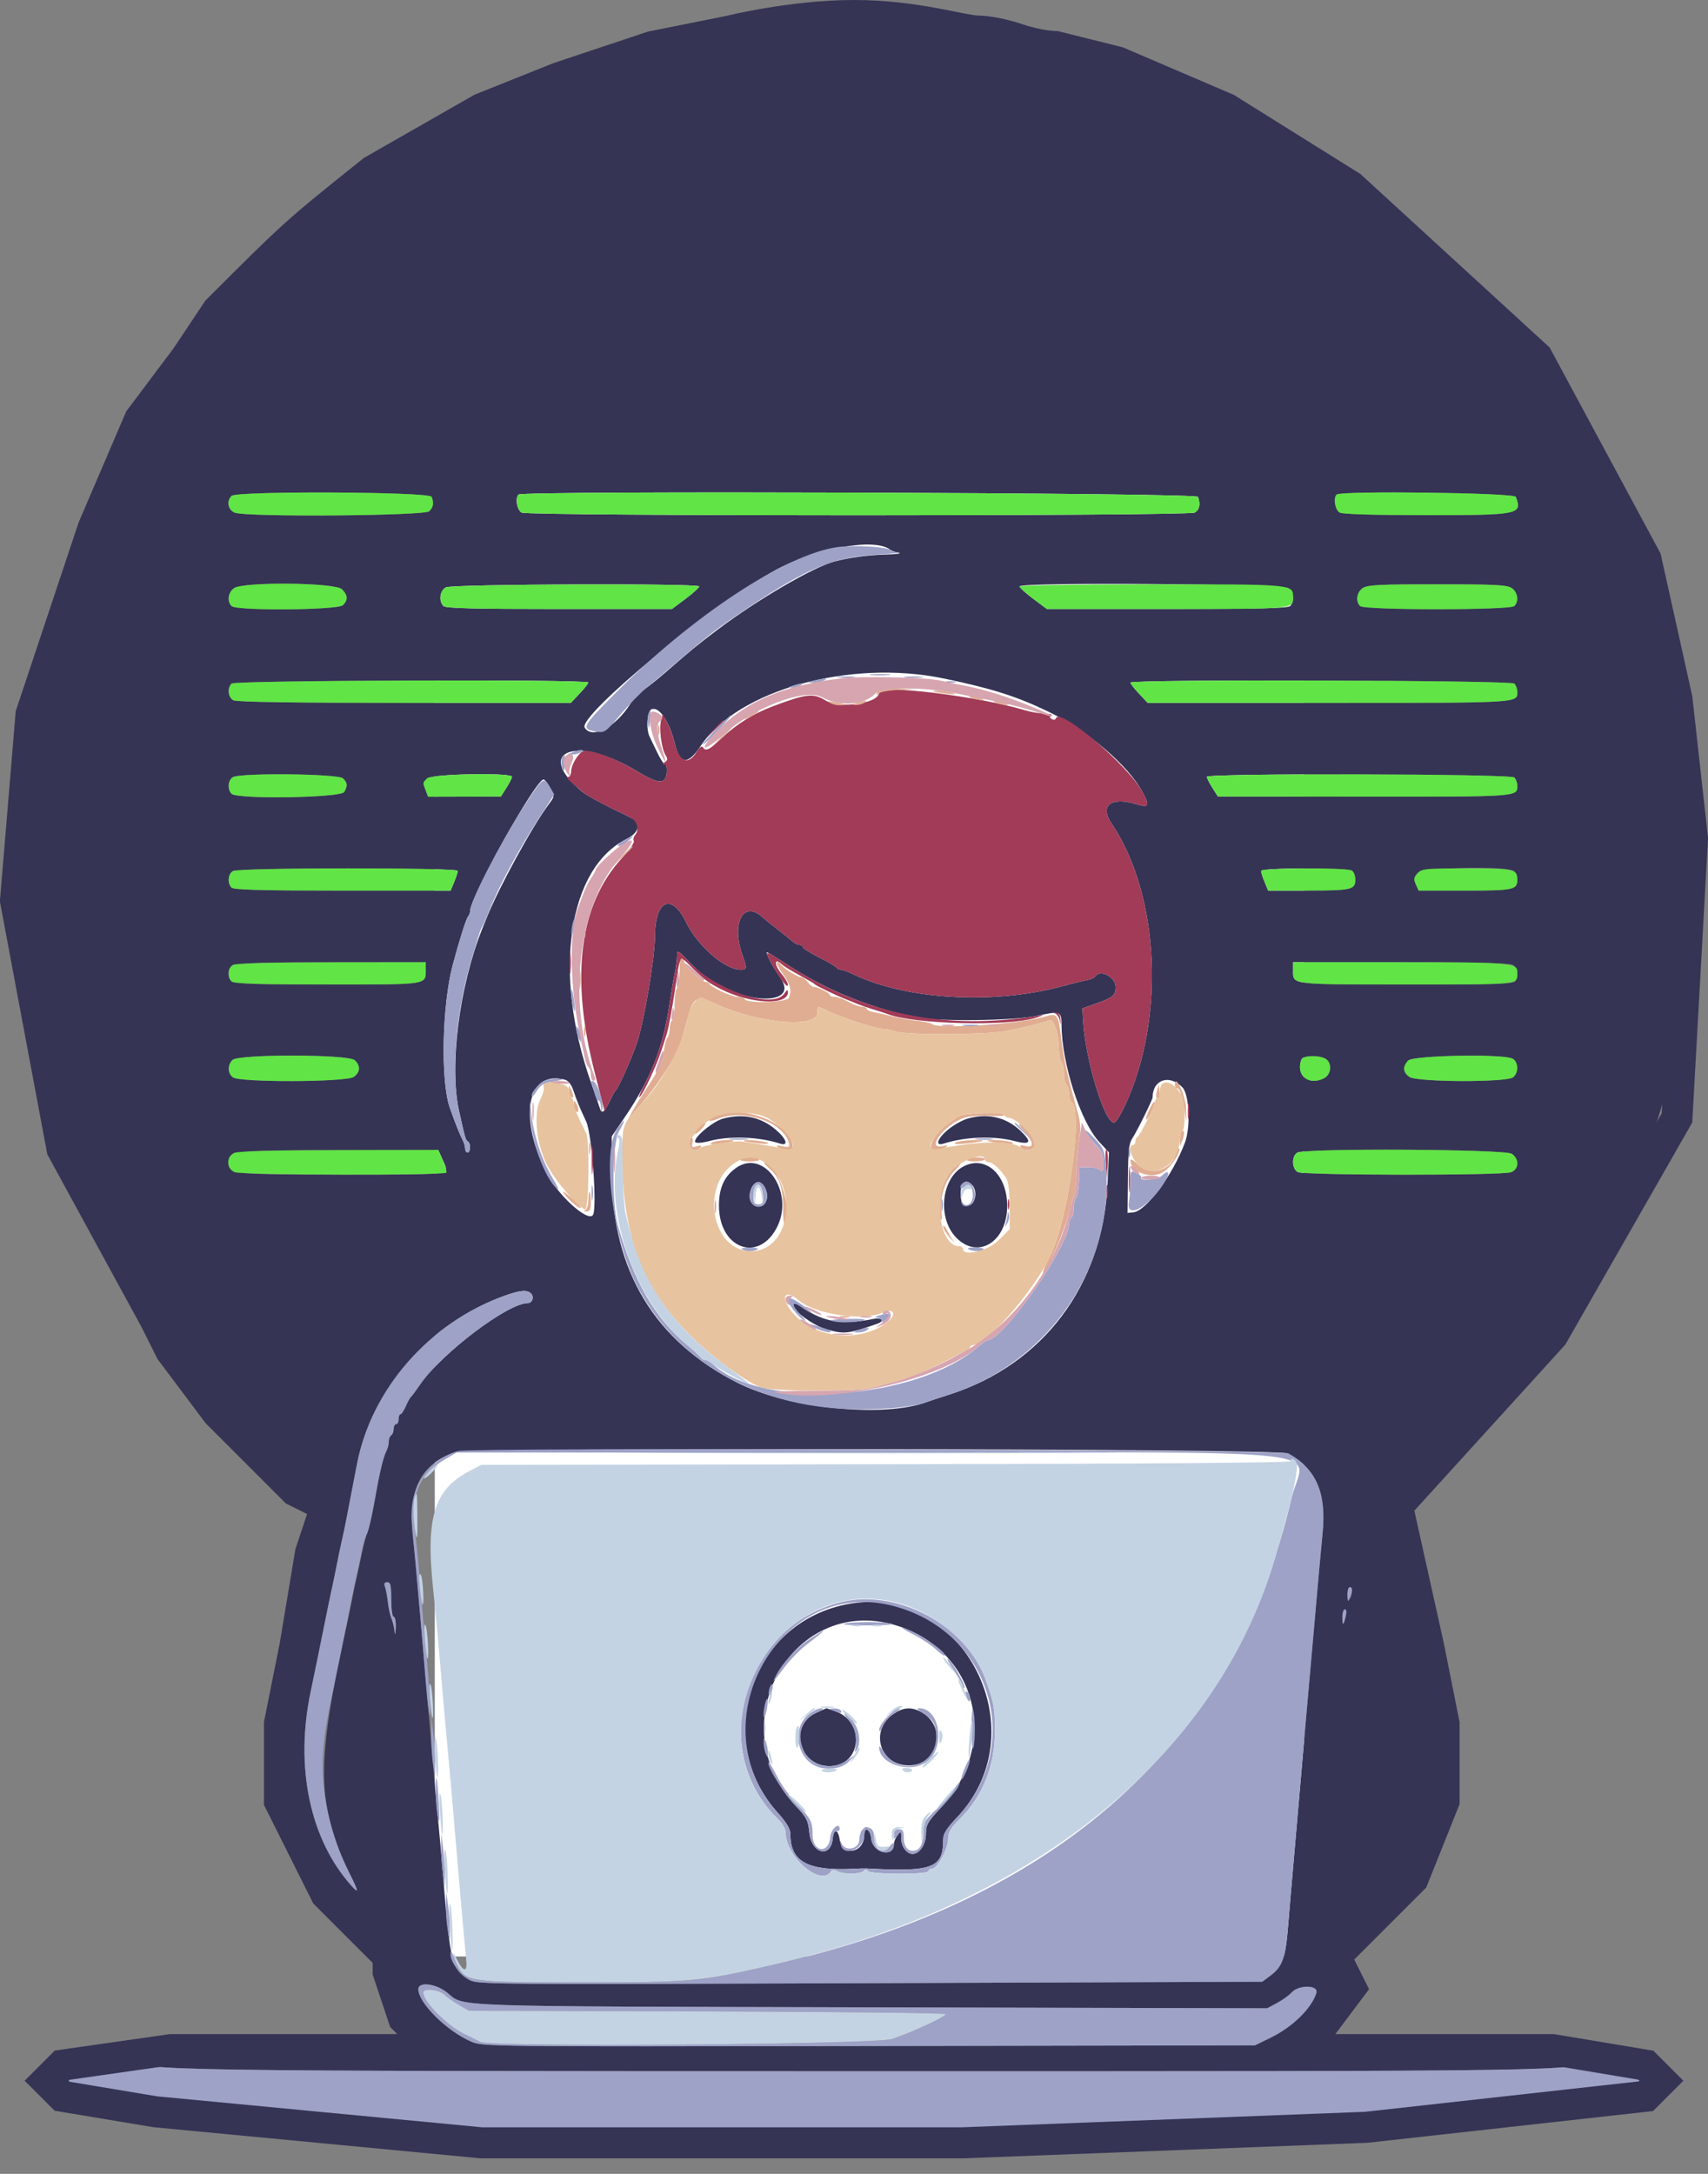 <svg width="55" height="70" viewBox="0 0 55 70" fill="none" xmlns="http://www.w3.org/2000/svg">
<rect x="0" y="0" width="55" height="70" fill="#808080" stroke="none"/>
<rect x="14" y="7" width="28" height="56" fill="white"/>
<path fill-rule="evenodd" clip-rule="evenodd" d="M25.837 0.719C25.809 0.747 25.398 0.805 24.925 0.847C23.302 0.993 22.037 1.222 20.572 1.634C20.398 1.683 20.148 1.753 20.017 1.79C18.166 2.306 14.816 3.787 13.706 4.58C13.585 4.666 13.463 4.737 13.435 4.737C13.407 4.737 13.341 4.774 13.289 4.819C13.236 4.863 13.014 5.014 12.796 5.154C11.127 6.223 9.056 8.024 7.559 9.709C7.21 10.102 6.906 10.442 6.884 10.464C6.862 10.485 6.75 10.629 6.635 10.782C6.521 10.935 6.348 11.15 6.252 11.259C6.156 11.368 6.019 11.556 5.948 11.677C5.877 11.797 5.791 11.895 5.757 11.895C5.722 11.895 5.694 11.931 5.694 11.974C5.694 12.018 5.574 12.212 5.426 12.405C5.279 12.599 4.952 13.109 4.701 13.54C4.449 13.969 4.166 14.446 4.072 14.6C3.909 14.864 2.974 16.768 2.842 17.105C2.74 17.365 2.627 17.649 2.539 17.861C2.494 17.97 2.414 18.185 2.362 18.338C2.31 18.491 2.237 18.688 2.2 18.775C2.114 18.983 1.854 19.793 1.728 20.247C1.674 20.444 1.602 20.694 1.568 20.803C1.534 20.913 1.462 21.217 1.409 21.48C1.356 21.742 1.283 22.064 1.247 22.195C0.431 25.211 0.58 30.952 1.568 34.563C1.658 34.892 1.753 35.277 1.78 35.42C1.806 35.564 1.859 35.7 1.897 35.723C1.934 35.747 1.965 35.851 1.965 35.955C1.965 36.06 2.001 36.167 2.045 36.194C2.088 36.221 2.124 36.328 2.124 36.433C2.124 36.537 2.16 36.644 2.203 36.671C2.247 36.698 2.283 36.79 2.283 36.876C2.283 36.961 2.314 37.093 2.353 37.169C2.391 37.245 2.459 37.397 2.503 37.506C2.581 37.698 2.692 37.962 2.966 38.6C3.48 39.802 4.989 42.517 5.388 42.96C5.469 43.05 5.536 43.166 5.536 43.218C5.536 43.27 5.564 43.313 5.598 43.313C5.632 43.313 5.723 43.419 5.799 43.548C5.876 43.678 5.983 43.83 6.037 43.886C6.092 43.943 6.224 44.114 6.33 44.267C6.437 44.42 6.601 44.635 6.694 44.744C7.526 45.721 8.231 46.469 9.261 47.464C10.174 48.346 10.458 48.667 10.424 48.776C10.381 48.912 9.551 52.929 9.424 53.613C9.392 53.788 9.3 54.217 9.22 54.567C8.516 57.665 9.78 60.97 12.335 62.704C12.935 63.111 12.961 63.15 12.714 63.263C12.294 63.455 12.839 64.864 13.624 65.618C14.028 66.006 14.037 66.004 11.07 65.961C7.235 65.904 4.425 66.063 4.425 66.337C4.425 66.681 5.266 66.694 27.997 66.695C50.696 66.697 50.923 66.693 50.923 66.341C50.923 66.046 49.647 65.96 45.501 65.976C41.61 65.991 41.885 66.044 42.489 65.398C43.396 64.43 43.642 63.197 42.928 63.197C42.671 63.197 42.754 63.095 43.33 62.703C45.89 60.962 47.071 57.827 46.411 54.527C46.305 53.996 45.893 51.991 45.53 50.236C45.106 48.186 45.028 48.488 46.293 47.264C46.889 46.688 47.682 45.858 48.056 45.42C48.429 44.983 48.756 44.607 48.781 44.585C48.807 44.563 48.913 44.42 49.018 44.267C49.123 44.114 49.23 43.971 49.257 43.949C49.282 43.927 49.39 43.784 49.495 43.631C49.599 43.478 49.705 43.334 49.729 43.313C49.753 43.291 49.808 43.215 49.852 43.144C49.895 43.074 50.071 42.805 50.241 42.548C51.172 41.145 52.245 39.065 52.825 37.546C52.858 37.459 52.923 37.298 52.97 37.188C53.55 35.828 54.205 33.1 54.451 31.019C54.772 28.312 54.6 23.984 54.102 22.195C54.066 22.064 53.992 21.742 53.939 21.48C53.885 21.217 53.814 20.913 53.78 20.803C53.746 20.694 53.674 20.444 53.619 20.247C53.493 19.793 53.234 18.983 53.147 18.775C53.111 18.688 53.038 18.491 52.986 18.338C52.933 18.185 52.853 17.97 52.809 17.861C52.721 17.649 52.608 17.365 52.506 17.105C52.096 16.06 50.517 13.187 49.924 12.408C49.775 12.213 49.653 12.018 49.653 11.974C49.653 11.931 49.625 11.895 49.591 11.895C49.557 11.895 49.471 11.797 49.4 11.677C49.328 11.556 49.192 11.368 49.096 11.259C49 11.15 48.827 10.935 48.712 10.782C48.597 10.629 48.486 10.485 48.463 10.464C48.441 10.442 48.138 10.102 47.788 9.709C46.52 8.282 45.075 6.968 43.623 5.921C43.295 5.686 42.958 5.43 42.874 5.353C42.789 5.277 42.62 5.17 42.497 5.115C42.374 5.061 42.274 4.989 42.274 4.956C42.274 4.923 42.22 4.896 42.155 4.896C42.089 4.896 42.036 4.86 42.036 4.816C42.036 4.773 41.997 4.737 41.949 4.737C41.901 4.737 41.763 4.666 41.643 4.581C40.682 3.895 37.851 2.6 36.085 2.04C35.627 1.894 35.18 1.746 35.093 1.711C35.006 1.676 34.827 1.625 34.696 1.598C34.565 1.57 34.315 1.512 34.141 1.468C33.057 1.194 31.798 0.971 30.53 0.829C29.657 0.732 25.912 0.644 25.837 0.719ZM13.899 15.998C13.976 16.201 13.955 16.33 13.822 16.463C13.675 16.611 7.941 16.654 7.564 16.51C7.343 16.426 7.286 16.138 7.456 15.968C7.619 15.804 13.835 15.833 13.899 15.998ZM38.576 15.998C38.665 16.231 38.625 16.423 38.47 16.506C38.257 16.62 17.012 16.62 16.798 16.506C16.648 16.425 16.582 16.041 16.698 15.925C16.828 15.794 38.526 15.867 38.576 15.998ZM48.812 15.998C49.029 16.567 48.925 16.588 45.924 16.588C44.264 16.588 43.238 16.558 43.142 16.506C42.992 16.425 42.925 16.041 43.041 15.925C43.169 15.796 48.761 15.867 48.812 15.998ZM28.666 17.702C28.709 17.737 28.834 17.782 28.943 17.802C29.052 17.822 28.874 17.846 28.547 17.856C27.934 17.873 27.385 17.947 26.855 18.085C26.195 18.258 24.36 19.329 23.124 20.263C22.468 20.758 22.267 20.923 21.446 21.638C21.195 21.856 20.872 22.114 20.73 22.212C20.587 22.309 20.396 22.506 20.307 22.65C19.834 23.413 19.067 23.818 18.828 23.43C18.599 23.059 22.93 19.48 24.954 18.368C26.26 17.65 28.175 17.306 28.666 17.702ZM11.011 18.974C11.202 19.166 11.212 19.318 11.045 19.485C10.883 19.648 7.615 19.674 7.456 19.515C7.304 19.363 7.345 19.073 7.537 18.939C7.837 18.728 10.795 18.758 11.011 18.974ZM22.516 18.883C22.516 18.921 22.319 19.1 22.077 19.281L21.637 19.61H18.006C15.288 19.61 14.351 19.586 14.28 19.515C14.118 19.352 14.165 19.008 14.363 18.912C14.58 18.807 22.516 18.779 22.516 18.883ZM41.494 18.947C41.66 19.097 41.684 19.374 41.544 19.515C41.472 19.587 40.483 19.61 37.58 19.61H33.711L33.271 19.281C33.029 19.1 32.831 18.921 32.831 18.883C32.831 18.738 41.333 18.801 41.494 18.947ZM48.683 18.939C48.875 19.073 48.916 19.363 48.764 19.515C48.628 19.651 43.933 19.651 43.797 19.515C43.646 19.363 43.687 19.073 43.879 18.939C44.028 18.834 44.395 18.815 46.281 18.815C48.167 18.815 48.534 18.834 48.683 18.939ZM30.394 21.848C31.922 22.165 32.727 22.419 33.746 22.909C35.018 23.52 36.337 24.647 36.797 25.515C37.029 25.954 36.995 26.015 36.588 25.893C35.77 25.648 35.402 25.937 35.793 26.517C37.347 28.821 37.533 32.812 36.217 35.615C36.079 35.909 35.925 36.151 35.876 36.152C35.568 36.159 34.949 34.12 34.877 32.86L34.855 32.47L35.291 32.317C35.838 32.125 35.926 32.051 35.926 31.786C35.926 31.45 35.416 31.196 35.257 31.452C35.233 31.491 35.115 31.541 34.995 31.562C34.874 31.584 34.508 31.674 34.18 31.762C31.981 32.355 29.18 32.192 27.48 31.373C27.309 31.291 27.124 31.223 27.07 31.223C27.017 31.223 26.961 31.196 26.946 31.163C26.932 31.13 26.679 30.981 26.384 30.833C26.09 30.684 25.849 30.532 25.849 30.495C25.849 30.458 25.802 30.427 25.745 30.427C25.688 30.427 25.572 30.365 25.487 30.288C25.402 30.212 25.208 30.055 25.055 29.939C24.903 29.824 24.671 29.636 24.54 29.522C23.929 28.989 23.546 29.727 23.905 30.746C24.061 31.191 24.057 31.223 23.838 31.223C23.34 31.223 22.461 30.454 22.095 29.7C21.626 28.73 21.09 28.982 21.088 30.174C21.088 30.829 20.747 32.856 20.521 33.547C20.36 34.041 19.912 35.043 19.819 35.12C19.792 35.142 19.709 35.293 19.634 35.455C19.469 35.809 19.375 35.882 19.319 35.696C19.297 35.62 19.166 35.239 19.028 34.849C17.792 31.347 18.286 27.962 20.171 27.018C20.603 26.802 20.657 26.495 20.294 26.32C19.278 25.827 18.923 25.636 18.734 25.48C17.159 24.176 18.58 23.659 20.511 24.833C21.2 25.253 21.433 25.264 21.47 24.88C21.483 24.738 21.462 24.621 21.423 24.621C21.383 24.621 21.27 24.451 21.171 24.244C21.072 24.036 20.959 23.803 20.921 23.727C20.796 23.484 20.835 22.894 20.979 22.839C21.228 22.743 21.55 23.22 21.732 23.954C21.896 24.618 22.152 24.639 22.56 24.024C23.755 22.22 27.36 21.218 30.394 21.848ZM18.945 21.977C18.945 22.009 18.817 22.171 18.662 22.335L18.38 22.633H13.024C9.484 22.633 7.616 22.605 7.514 22.55C7.343 22.458 7.31 22.159 7.456 22.012C7.564 21.904 18.946 21.869 18.945 21.977ZM48.764 22.012C48.817 22.065 48.86 22.183 48.86 22.275C48.86 22.64 48.987 22.633 42.813 22.633H36.957L36.68 22.338C36.527 22.176 36.402 22.015 36.402 21.98C36.402 21.87 48.654 21.902 48.764 22.012ZM11.045 25.064C11.191 25.211 11.199 25.292 11.087 25.501C10.987 25.69 7.64 25.744 7.456 25.56C7.316 25.419 7.34 25.118 7.5 25.025C7.748 24.881 10.896 24.915 11.045 25.064ZM16.486 25.013C16.486 25.054 16.405 25.214 16.307 25.368L16.129 25.648L14.956 25.652L13.784 25.655L13.707 25.451C13.609 25.194 13.607 25.212 13.754 25.064C13.897 24.921 16.486 24.873 16.486 25.013ZM48.764 25.035C48.817 25.087 48.86 25.206 48.86 25.297C48.86 25.66 48.923 25.655 43.944 25.652L39.219 25.648L39.04 25.368C38.942 25.214 38.862 25.054 38.862 25.013C38.862 24.895 48.646 24.916 48.764 25.035ZM17.718 25.37C17.863 25.641 17.863 25.643 17.665 25.907C17.144 26.603 16.062 28.582 15.672 29.553C15.628 29.662 15.563 29.823 15.528 29.91C14.785 31.773 14.46 34.346 14.786 35.796C14.984 36.68 14.993 36.711 15.067 36.757C15.163 36.816 15.155 37.109 15.057 37.109C15.014 37.109 14.978 37.055 14.978 36.988C14.978 36.922 14.947 36.806 14.908 36.73C14.794 36.505 14.683 36.226 14.487 35.677C14.183 34.821 14.233 32.364 14.581 31.064C14.789 30.284 15.011 29.584 15.07 29.517C15.107 29.475 15.137 29.396 15.137 29.34C15.137 28.889 17.252 25.099 17.503 25.099C17.541 25.099 17.637 25.221 17.718 25.37ZM14.74 28.044C14.74 28.089 14.688 28.25 14.625 28.402L14.51 28.678H11.031C8.43 28.678 7.527 28.654 7.456 28.582C7.316 28.442 7.34 28.141 7.5 28.048C7.692 27.935 14.74 27.931 14.74 28.044ZM43.533 28.034C43.593 28.072 43.643 28.2 43.643 28.32C43.643 28.648 43.529 28.675 42.131 28.677L40.837 28.678L40.723 28.402C40.659 28.25 40.608 28.089 40.608 28.044C40.608 27.942 43.374 27.932 43.533 28.034ZM48.764 28.057C48.817 28.11 48.86 28.228 48.86 28.32C48.86 28.653 48.743 28.678 47.176 28.678H45.682L45.592 28.479C45.518 28.315 45.527 28.253 45.646 28.121C45.82 27.928 48.579 27.872 48.764 28.057ZM22.992 31.641C24.273 32.388 25.682 32.302 25.142 31.509C24.872 31.114 24.638 30.666 24.701 30.666C24.726 30.666 24.999 30.831 25.307 31.033C26.566 31.857 27.833 32.385 29.419 32.747C30.091 32.901 32.64 32.875 33.411 32.707C34.142 32.548 34.18 32.562 34.182 32.997C34.188 34.234 34.79 36.11 35.391 36.764L35.711 37.111L35.664 38.124C35.512 41.382 33.592 43.939 30.57 44.906C30.265 45.003 29.943 45.11 29.856 45.142C28.454 45.666 25.389 45.356 23.746 44.525C21.081 43.175 19.718 40.915 19.704 37.825L19.699 36.592L20.105 35.995C20.958 34.74 21.349 33.749 21.564 32.297C21.616 31.947 21.691 31.51 21.73 31.327C21.77 31.143 21.802 30.897 21.802 30.779C21.802 30.575 21.821 30.585 22.219 30.999C22.448 31.237 22.796 31.526 22.992 31.641ZM13.709 31.188C13.709 31.726 13.866 31.7 10.548 31.7C7.38 31.7 7.361 31.698 7.361 31.33C7.361 31.005 7.513 30.989 10.674 30.987L13.709 30.984V31.188ZM48.706 31.067C48.861 31.149 48.901 31.342 48.812 31.574C48.769 31.686 48.385 31.7 45.296 31.7C41.531 31.7 41.639 31.714 41.639 31.247V30.984H45.096C47.327 30.984 48.607 31.014 48.706 31.067ZM11.421 34.138C11.616 34.316 11.604 34.528 11.39 34.678C11.149 34.847 7.719 34.859 7.5 34.691C7.327 34.56 7.321 34.297 7.486 34.132C7.677 33.94 11.208 33.945 11.421 34.138ZM42.676 34.089C42.898 34.209 42.88 34.589 42.645 34.715C42.149 34.981 41.714 34.628 41.909 34.118C41.959 33.986 42.449 33.968 42.676 34.089ZM48.706 34.089C48.9 34.193 48.908 34.549 48.721 34.691C48.502 34.858 45.625 34.846 45.386 34.678C45.176 34.531 45.161 34.352 45.341 34.152C45.494 33.983 48.407 33.928 48.706 34.089ZM18.198 34.769C18.298 34.796 18.401 34.928 18.461 35.106C18.58 35.461 18.638 35.601 18.876 36.114C19.064 36.519 19.236 38.942 19.091 39.128C18.91 39.357 17.917 38.437 17.567 37.717C16.686 35.902 16.997 34.446 18.198 34.769ZM38.068 35.005C38.298 35.235 38.348 36.285 38.154 36.8C37.76 37.844 36.907 38.995 36.495 39.038L36.309 39.057L36.32 37.951C36.329 37.032 36.355 36.809 36.472 36.638C36.605 36.444 37.116 35.409 37.116 35.334C37.116 34.767 37.648 34.584 38.068 35.005ZM23.275 36.023C22.943 36.115 22.311 36.651 22.387 36.774C22.414 36.818 22.603 36.804 22.849 36.74C23.506 36.569 24.429 36.603 25.115 36.823C25.404 36.916 25.334 36.679 24.983 36.378C24.503 35.965 23.917 35.844 23.275 36.023ZM31.135 36.028C30.966 36.08 30.689 36.24 30.52 36.382C30.172 36.675 30.102 36.917 30.392 36.823C31.077 36.603 32.001 36.569 32.658 36.74C33.191 36.878 33.249 36.781 32.856 36.408C32.393 35.967 31.773 35.83 31.135 36.028ZM14.262 37.364C14.478 37.845 14.622 37.825 11.051 37.825C7.509 37.825 7.361 37.809 7.361 37.441C7.361 37.052 7.459 37.04 10.916 37.035L14.113 37.029L14.262 37.364ZM48.683 37.153C48.931 37.327 48.917 37.648 48.656 37.747C48.373 37.855 41.994 37.85 41.793 37.742C41.595 37.636 41.586 37.227 41.778 37.115C42.03 36.968 48.47 37.003 48.683 37.153ZM23.715 37.599C23.327 37.866 23.151 38.246 23.151 38.819C23.151 40.218 24.448 40.684 25.032 39.494C25.579 38.379 24.609 36.984 23.715 37.599ZM31.046 37.549C30.307 37.919 30.169 39.228 30.802 39.863C31.503 40.566 32.43 39.981 32.433 38.835C32.436 37.833 31.75 37.197 31.046 37.549ZM24.656 38.295C24.772 38.576 24.654 38.858 24.421 38.858C24.336 38.858 24.228 38.784 24.179 38.692C24.063 38.475 24.222 38.063 24.421 38.063C24.5 38.063 24.601 38.163 24.656 38.295ZM31.32 38.177C31.495 38.39 31.392 38.819 31.165 38.819C30.998 38.819 30.963 38.777 30.941 38.553C30.898 38.096 31.092 37.903 31.32 38.177ZM17.099 41.652C17.208 41.762 17.142 41.96 16.996 41.96C16.352 41.96 14.222 43.572 13.528 44.585C13.393 44.782 13.259 44.961 13.231 44.983C13.203 45.005 13.13 45.139 13.068 45.281C13.006 45.423 12.929 45.54 12.896 45.54C12.863 45.54 12.836 45.611 12.836 45.699C12.836 45.786 12.8 45.858 12.757 45.858C12.713 45.858 12.677 45.927 12.677 46.012C12.677 46.097 12.641 46.189 12.598 46.216C12.554 46.243 12.518 46.335 12.518 46.42C12.518 46.506 12.486 46.638 12.447 46.714C12.338 46.924 12.224 47.406 12.075 48.284C12.001 48.721 11.896 49.186 11.842 49.318C11.788 49.449 11.701 49.771 11.649 50.033C11.597 50.296 11.524 50.636 11.487 50.789C11.45 50.942 11.378 51.282 11.328 51.545C11.277 51.807 11.204 52.165 11.165 52.34C10.173 56.781 10.186 58.12 11.244 60.294C11.552 60.926 11.563 60.999 11.307 60.711C9.98 59.22 9.494 56.903 10.001 54.488C10.111 53.963 10.294 53.068 10.408 52.499C10.522 51.931 10.648 51.322 10.688 51.147C10.727 50.972 10.801 50.614 10.851 50.352C10.902 50.089 10.974 49.749 11.011 49.596C11.048 49.443 11.119 49.103 11.168 48.84C11.217 48.578 11.289 48.202 11.329 48.005C11.368 47.808 11.441 47.433 11.49 47.17C11.949 44.738 13.818 42.599 16.248 41.725C16.75 41.545 16.973 41.526 17.099 41.652ZM25.532 42.031C25.532 42.198 26.187 42.676 26.573 42.791C27.18 42.972 27.282 42.962 28.249 42.626C28.495 42.541 28.403 42.415 28.134 42.469C27.119 42.672 26.546 42.581 25.837 42.102C25.601 41.944 25.532 41.927 25.532 42.031ZM41.48 46.802C42.381 47.296 42.716 48.068 42.591 49.357C42.514 50.14 42.47 50.63 42.278 52.817C42.236 53.298 42.164 54.104 42.12 54.607C42.074 55.11 41.984 56.148 41.919 56.913C41.853 57.679 41.746 58.914 41.68 59.658C41.614 60.401 41.525 61.45 41.481 61.987C41.395 63.058 41.3 63.325 40.905 63.62L40.647 63.813L28.023 63.859C15.95 63.904 15.387 63.9 15.129 63.762C14.554 63.456 14.494 63.22 14.265 60.373C14.219 59.805 14.148 58.999 14.106 58.584C14.064 58.168 13.992 57.381 13.947 56.834C13.846 55.624 13.73 54.292 13.63 53.175C13.589 52.716 13.516 51.875 13.47 51.306C13.423 50.737 13.35 49.986 13.308 49.636C13.113 48.004 13.497 47.178 14.642 46.766C15.086 46.606 41.187 46.641 41.48 46.802ZM12.598 51.505C12.598 51.823 12.632 52.062 12.677 52.062C12.721 52.062 12.751 52.214 12.745 52.4C12.735 52.658 12.726 52.681 12.702 52.499C12.685 52.368 12.64 52.189 12.601 52.102C12.563 52.014 12.512 51.78 12.489 51.581C12.466 51.382 12.423 51.158 12.395 51.084C12.359 50.991 12.383 50.948 12.47 50.948C12.575 50.948 12.598 51.047 12.598 51.505ZM43.538 51.207C43.522 51.484 43.396 51.62 43.39 51.366C43.387 51.224 43.42 51.107 43.464 51.107C43.508 51.107 43.541 51.152 43.538 51.207ZM27.069 51.702C24.102 52.43 22.985 56.057 25.024 58.348C25.34 58.702 25.452 58.891 25.452 59.067C25.452 59.957 26.026 60.26 27.555 60.173C27.686 60.165 27.846 60.162 27.912 60.166C30.039 60.281 30.372 60.155 30.372 59.233C30.372 59.05 30.476 58.882 30.81 58.53C33.538 55.65 30.865 50.771 27.069 51.702ZM43.335 52.042C43.261 52.354 43.226 52.365 43.226 52.075C43.226 51.936 43.262 51.823 43.307 51.823C43.355 51.823 43.367 51.912 43.335 52.042ZM28.984 52.38C31.499 53.248 32.175 56.205 30.312 58.193C29.869 58.666 29.816 58.758 29.816 59.051C29.816 59.391 29.612 59.697 29.386 59.697C29.195 59.697 29.023 59.461 29.02 59.194C29.018 58.955 29.012 58.95 28.901 59.096C28.837 59.181 28.785 59.307 28.785 59.375C28.785 59.833 28.102 59.676 28.056 59.208C28.026 58.902 27.832 58.796 27.832 59.085C27.832 59.668 27.125 59.801 27.039 59.235C26.987 58.894 26.847 58.872 26.816 59.2C26.754 59.846 26.134 59.699 26.064 59.021C26.023 58.619 25.976 58.526 25.63 58.159C23.111 55.486 25.593 51.211 28.984 52.38ZM26.284 55.153C25.394 55.558 25.722 56.87 26.712 56.87C27.742 56.87 27.884 55.441 26.888 55.098C26.74 55.046 26.615 55.005 26.611 55.006C26.606 55.007 26.459 55.073 26.284 55.153ZM28.777 55.186C27.997 55.711 28.316 56.835 29.247 56.848C30.226 56.862 30.52 55.571 29.642 55.116C29.336 54.957 29.086 54.978 28.777 55.186ZM14.392 64.159C14.987 64.633 14.127 64.602 27.992 64.637L40.806 64.668L41.123 64.498C41.298 64.404 41.509 64.252 41.592 64.16C41.822 63.905 42.467 63.914 42.389 64.171C42.239 64.664 41.626 65.267 40.925 65.61L40.409 65.862L27.981 65.883C15.606 65.904 15.551 65.903 15.173 65.741C14.388 65.403 13.471 64.494 13.471 64.053C13.471 63.804 14.027 63.868 14.392 64.159Z" fill="#353455"/>
<path fill-rule="evenodd" clip-rule="evenodd" d="M25.075 0.815C25.152 0.835 25.277 0.835 25.353 0.815C25.429 0.795 25.367 0.778 25.214 0.778C25.061 0.778 24.999 0.795 25.075 0.815ZM7.872 9.29L7.639 9.549L7.896 9.315C8.038 9.187 8.154 9.07 8.154 9.057C8.154 8.995 8.089 9.049 7.872 9.29ZM47.194 9.057C47.194 9.07 47.309 9.187 47.451 9.315L47.709 9.549L47.476 9.29C47.259 9.049 47.194 8.995 47.194 9.057ZM47.828 9.773C47.828 9.786 47.944 9.903 48.086 10.031L48.344 10.265L48.111 10.006C47.894 9.765 47.828 9.711 47.828 9.773ZM28.309 22.3C28.309 22.65 27.043 22.835 26.581 22.553C26.187 22.312 25.972 22.336 24.897 22.739C24.267 22.975 23.726 23.31 23.255 23.755C22.832 24.155 22.723 24.207 22.631 24.058C22.6 24.007 22.518 24.072 22.429 24.217C22.168 24.648 21.871 24.533 21.729 23.945C21.676 23.727 21.567 23.422 21.486 23.269L21.34 22.991L21.284 23.21C21.218 23.474 21.302 24.108 21.432 24.317C21.506 24.436 21.5 24.483 21.405 24.543C21.319 24.598 21.315 24.619 21.39 24.62C21.46 24.621 21.486 24.707 21.47 24.88C21.433 25.264 21.2 25.253 20.511 24.833C19.778 24.388 18.923 24.085 18.742 24.207C18.581 24.316 18.39 24.658 18.39 24.838C18.39 24.937 18.346 25.02 18.291 25.021C18.236 25.023 18.281 25.097 18.39 25.187C18.499 25.276 18.671 25.42 18.772 25.506C18.928 25.64 19.276 25.826 20.294 26.32C20.514 26.427 20.595 26.717 20.452 26.889C20.402 26.95 20.383 27.037 20.41 27.081C20.437 27.125 20.263 27.375 20.024 27.636C18.654 29.129 18.359 31.448 19.147 34.524C19.259 34.961 19.378 35.426 19.411 35.558L19.471 35.796L19.621 35.478C19.703 35.303 19.792 35.142 19.819 35.12C19.913 35.043 20.36 34.041 20.521 33.547C20.747 32.856 21.088 30.829 21.088 30.174C21.09 28.982 21.626 28.73 22.095 29.7C22.461 30.454 23.34 31.223 23.838 31.223C24.057 31.223 24.061 31.191 23.905 30.746C23.546 29.727 23.929 28.989 24.54 29.522C24.671 29.636 24.903 29.824 25.055 29.939C25.208 30.055 25.402 30.212 25.487 30.288C25.572 30.365 25.688 30.427 25.745 30.427C25.802 30.427 25.849 30.458 25.849 30.495C25.849 30.532 26.09 30.684 26.384 30.833C26.679 30.981 26.932 31.13 26.947 31.163C26.961 31.196 27.017 31.223 27.07 31.223C27.124 31.223 27.309 31.291 27.48 31.373C29.18 32.192 31.981 32.355 34.18 31.762C34.508 31.674 34.874 31.584 34.995 31.562C35.115 31.541 35.233 31.491 35.257 31.452C35.416 31.196 35.926 31.45 35.926 31.786C35.926 32.051 35.838 32.125 35.291 32.317L34.855 32.47L34.877 32.86C34.949 34.12 35.568 36.159 35.876 36.152C35.925 36.151 36.079 35.909 36.217 35.615C37.533 32.812 37.347 28.821 35.793 26.517C35.402 25.937 35.77 25.648 36.588 25.893C36.995 26.015 37.029 25.954 36.797 25.514C36.347 24.663 34.123 22.764 34.002 23.128C33.985 23.18 33.929 23.191 33.87 23.154C33.798 23.11 33.793 23.074 33.853 23.037C33.901 23.007 33.806 22.981 33.643 22.979C33.481 22.976 33.204 22.931 33.03 22.878C31.516 22.418 28.309 22.025 28.309 22.3ZM22.988 23.488L22.715 23.786L23.012 23.512C23.176 23.361 23.31 23.227 23.31 23.214C23.31 23.153 23.243 23.21 22.988 23.488ZM0.721 25.973C0.721 26.258 0.735 26.374 0.753 26.232C0.771 26.09 0.771 25.857 0.753 25.715C0.735 25.573 0.721 25.689 0.721 25.973ZM54.598 25.973C54.598 26.258 54.613 26.374 54.63 26.232C54.648 26.09 54.648 25.857 54.63 25.715C54.613 25.573 54.598 25.689 54.598 25.973ZM54.599 29.433C54.599 29.739 54.614 29.855 54.631 29.69C54.648 29.525 54.648 29.274 54.63 29.133C54.612 28.992 54.598 29.127 54.599 29.433ZM0.72 29.513C0.721 29.775 0.735 29.873 0.753 29.73C0.771 29.587 0.77 29.372 0.752 29.253C0.734 29.133 0.72 29.25 0.72 29.513ZM18.337 31.024C18.337 31.33 18.352 31.446 18.369 31.281C18.386 31.116 18.386 30.865 18.368 30.724C18.351 30.583 18.336 30.718 18.337 31.024ZM21.802 30.779C21.802 30.897 21.77 31.143 21.73 31.327C21.691 31.51 21.616 31.947 21.564 32.297C21.408 33.353 21.166 34.127 20.722 34.989C20.613 35.201 20.553 35.355 20.59 35.333C20.658 35.291 20.891 34.838 21.11 34.325C21.223 34.058 21.274 33.914 21.473 33.287C21.522 33.132 21.636 32.525 21.726 31.938C21.921 30.66 21.856 30.74 22.327 31.201C22.684 31.551 22.827 31.656 23.211 31.85C24.161 32.331 25.373 32.388 25.373 31.951C25.373 31.856 25.342 31.868 25.249 32.001C24.898 32.503 23.089 31.905 22.219 30.999C21.821 30.585 21.802 30.575 21.802 30.779ZM24.855 31.044C25.12 31.528 25.369 31.851 25.371 31.712C25.372 31.652 25.284 31.497 25.174 31.367C24.922 31.066 24.925 30.814 25.178 31.056C25.22 31.096 25.383 31.2 25.54 31.288C26.09 31.592 26.206 31.66 26.246 31.701C26.292 31.749 27.004 32.09 27.238 32.177C27.325 32.209 27.485 32.274 27.595 32.321C27.704 32.367 27.936 32.448 28.11 32.501C28.285 32.553 28.506 32.625 28.603 32.661C29.453 32.982 32.435 33.055 33.347 32.777C33.566 32.71 33.637 32.674 33.506 32.696C30.448 33.205 27.808 32.669 25.307 31.033C24.613 30.579 24.601 30.579 24.855 31.044ZM33.957 32.624C34.031 32.646 34.107 32.752 34.126 32.859C34.156 33.03 34.159 33.027 34.151 32.835C34.144 32.678 34.096 32.612 33.982 32.6C33.868 32.589 33.861 32.595 33.957 32.624ZM38.25 35.796C38.25 36.015 38.266 36.095 38.284 35.974C38.302 35.853 38.302 35.674 38.283 35.577C38.264 35.479 38.249 35.578 38.25 35.796ZM19.053 37.347C19.053 37.763 19.067 37.933 19.083 37.725C19.1 37.517 19.1 37.177 19.083 36.969C19.067 36.762 19.053 36.932 19.053 37.347ZM35.608 37.45L35.646 37.944L35.672 37.515C35.686 37.279 35.668 37.057 35.633 37.021C35.598 36.986 35.586 37.179 35.608 37.45ZM36.351 37.984C36.351 38.355 36.364 38.508 36.381 38.322C36.398 38.136 36.398 37.831 36.381 37.645C36.364 37.46 36.351 37.612 36.351 37.984ZM35.63 38.381C35.63 38.578 35.646 38.659 35.665 38.56C35.684 38.462 35.684 38.301 35.665 38.202C35.646 38.104 35.63 38.184 35.63 38.381ZM32.453 38.779C32.453 38.932 32.469 38.995 32.489 38.918C32.509 38.842 32.509 38.716 32.489 38.64C32.469 38.563 32.453 38.626 32.453 38.779ZM8.591 46.892C9.026 47.329 9.399 47.687 9.421 47.687C9.443 47.687 9.105 47.329 8.67 46.892C8.235 46.454 7.862 46.096 7.84 46.096C7.818 46.096 8.156 46.454 8.591 46.892ZM46.755 46.832L46.043 47.568L46.777 46.854C47.459 46.19 47.547 46.096 47.489 46.096C47.477 46.096 47.147 46.428 46.755 46.832Z" fill="#A13B57"/>
<path fill-rule="evenodd" clip-rule="evenodd" d="M7.456 15.968C7.286 16.138 7.343 16.426 7.564 16.51C7.941 16.654 13.675 16.611 13.822 16.463C13.955 16.33 13.976 16.201 13.899 15.998C13.835 15.833 7.619 15.804 7.456 15.968ZM16.697 15.925C16.582 16.041 16.648 16.425 16.798 16.506C17.012 16.62 38.256 16.62 38.47 16.506C38.625 16.423 38.665 16.231 38.576 15.998C38.525 15.867 16.828 15.794 16.697 15.925ZM43.041 15.925C42.925 16.041 42.992 16.425 43.142 16.506C43.238 16.558 44.264 16.588 45.924 16.588C48.925 16.588 49.029 16.567 48.812 15.998C48.761 15.867 43.169 15.796 43.041 15.925ZM7.537 18.939C7.345 19.073 7.304 19.363 7.456 19.515C7.615 19.674 10.883 19.648 11.045 19.485C11.212 19.318 11.202 19.166 11.011 18.974C10.795 18.758 7.837 18.728 7.537 18.939ZM14.363 18.912C14.165 19.008 14.118 19.352 14.28 19.515C14.351 19.586 15.288 19.61 18.006 19.61H21.637L22.077 19.281C22.318 19.1 22.516 18.921 22.516 18.883C22.516 18.779 14.58 18.807 14.363 18.912ZM32.831 18.883C32.831 18.921 33.029 19.1 33.271 19.281L33.711 19.61H37.58C41.659 19.61 41.639 19.612 41.639 19.249C41.639 18.808 41.719 18.815 37.09 18.815C34.748 18.815 32.831 18.846 32.831 18.883ZM43.878 18.939C43.687 19.073 43.646 19.363 43.797 19.515C43.933 19.651 48.628 19.651 48.764 19.515C48.916 19.363 48.875 19.073 48.683 18.939C48.534 18.834 48.167 18.815 46.281 18.815C44.395 18.815 44.028 18.834 43.878 18.939ZM7.456 22.012C7.31 22.159 7.343 22.458 7.514 22.55C7.616 22.605 9.484 22.633 13.024 22.633H18.38L18.662 22.335C18.817 22.171 18.945 22.009 18.945 21.977C18.946 21.869 7.564 21.904 7.456 22.012ZM36.402 21.98C36.402 22.015 36.527 22.176 36.68 22.338L36.957 22.633H42.813C48.987 22.633 48.86 22.64 48.86 22.275C48.86 22.183 48.817 22.065 48.764 22.012C48.654 21.902 36.402 21.87 36.402 21.98ZM7.5 25.025C7.34 25.118 7.316 25.419 7.456 25.56C7.64 25.744 10.987 25.69 11.087 25.501C11.199 25.292 11.191 25.211 11.045 25.064C10.896 24.915 7.748 24.881 7.5 25.025ZM13.754 25.064C13.607 25.212 13.609 25.194 13.707 25.451L13.784 25.655L14.956 25.652L16.129 25.648L16.307 25.368C16.405 25.214 16.486 25.054 16.486 25.013C16.486 24.873 13.897 24.921 13.754 25.064ZM38.862 25.013C38.862 25.054 38.942 25.214 39.04 25.368L39.219 25.648L43.944 25.652C48.923 25.655 48.86 25.66 48.86 25.297C48.86 25.206 48.817 25.087 48.764 25.035C48.646 24.916 38.862 24.895 38.862 25.013ZM7.5 28.048C7.34 28.141 7.316 28.442 7.456 28.582C7.527 28.654 8.43 28.678 11.031 28.678H14.51L14.625 28.402C14.688 28.25 14.74 28.089 14.74 28.044C14.74 27.931 7.692 27.935 7.5 28.048ZM40.608 28.044C40.608 28.089 40.659 28.25 40.723 28.402L40.837 28.678L42.131 28.677C43.529 28.675 43.643 28.648 43.643 28.32C43.643 28.201 43.593 28.072 43.533 28.034C43.374 27.932 40.608 27.942 40.608 28.044ZM45.646 28.121C45.527 28.253 45.518 28.315 45.592 28.479L45.682 28.678H47.176C48.743 28.678 48.86 28.653 48.86 28.32C48.86 27.988 48.74 27.962 47.23 27.962C45.889 27.962 45.78 27.973 45.646 28.121ZM7.5 31.07C7.34 31.163 7.316 31.464 7.456 31.605C7.527 31.675 8.323 31.7 10.548 31.7C13.866 31.7 13.709 31.726 13.709 31.188V30.984L10.674 30.987C8.76 30.988 7.587 31.019 7.5 31.07ZM41.639 31.247C41.639 31.714 41.531 31.7 45.296 31.7C49.038 31.7 48.86 31.72 48.86 31.299C48.86 31.002 48.644 30.984 45.096 30.984H41.639V31.247ZM7.486 34.132C7.321 34.297 7.327 34.56 7.5 34.691C7.719 34.859 11.149 34.847 11.39 34.678C11.604 34.528 11.616 34.316 11.421 34.138C11.208 33.946 7.677 33.94 7.486 34.132ZM41.909 34.118C41.714 34.628 42.149 34.981 42.645 34.715C42.88 34.589 42.898 34.209 42.676 34.089C42.449 33.968 41.959 33.986 41.909 34.118ZM45.341 34.152C45.161 34.352 45.176 34.531 45.386 34.678C45.625 34.846 48.502 34.858 48.721 34.691C48.908 34.549 48.9 34.193 48.706 34.089C48.407 33.928 45.494 33.983 45.341 34.152ZM7.539 37.126C7.277 37.253 7.293 37.643 7.564 37.747C7.809 37.84 14.316 37.854 14.373 37.761C14.394 37.727 14.345 37.548 14.262 37.364L14.113 37.029L10.916 37.035C8.79 37.038 7.658 37.069 7.539 37.126ZM41.778 37.115C41.586 37.227 41.595 37.636 41.793 37.742C41.994 37.85 48.373 37.855 48.656 37.747C48.917 37.648 48.931 37.327 48.683 37.153C48.47 37.003 42.03 36.968 41.778 37.115Z" fill="#61E445"/>
<path fill-rule="evenodd" clip-rule="evenodd" d="M28.282 22.209C28.253 22.238 28.23 22.3 28.23 22.348C28.231 22.402 28.255 22.398 28.292 22.338C28.328 22.282 28.599 22.231 28.946 22.215L29.539 22.187L28.937 22.171C28.606 22.163 28.311 22.18 28.282 22.209ZM30.061 22.265C30.079 22.281 30.273 22.315 30.491 22.34C30.758 22.371 30.823 22.364 30.689 22.319C30.491 22.251 29.998 22.209 30.061 22.265ZM31.284 22.474C31.372 22.511 31.514 22.541 31.602 22.54C31.729 22.538 31.721 22.525 31.562 22.474C31.291 22.387 31.082 22.387 31.284 22.474ZM26.722 22.632C26.787 22.675 26.927 22.711 27.033 22.711C27.287 22.713 27.223 22.668 26.88 22.605C26.685 22.569 26.638 22.577 26.722 22.632ZM27.595 22.633C27.431 22.685 27.424 22.698 27.555 22.703C27.642 22.707 27.767 22.675 27.833 22.633C27.972 22.543 27.875 22.543 27.595 22.633ZM32.078 22.633C32.165 22.67 32.308 22.7 32.395 22.699C32.523 22.697 32.515 22.684 32.355 22.633C32.084 22.546 31.876 22.546 32.078 22.633ZM24.163 22.997C23.866 23.158 23.884 23.225 24.183 23.07C24.314 23.003 24.421 22.93 24.421 22.909C24.421 22.858 24.412 22.861 24.163 22.997ZM21.186 23.508C21.186 23.661 21.202 23.724 21.222 23.647C21.242 23.57 21.242 23.445 21.222 23.369C21.202 23.292 21.186 23.355 21.186 23.508ZM23.187 23.766L22.873 24.104L23.211 23.79C23.524 23.497 23.584 23.428 23.524 23.428C23.511 23.428 23.36 23.58 23.187 23.766ZM20.013 27.584L19.7 27.922L20.037 27.608C20.35 27.315 20.41 27.246 20.35 27.246C20.337 27.246 20.186 27.398 20.013 27.584ZM18.805 30.03C18.805 30.183 18.822 30.246 18.842 30.169C18.861 30.093 18.861 29.967 18.842 29.891C18.822 29.814 18.805 29.877 18.805 30.03ZM21.881 31.293C21.881 31.555 21.846 31.792 21.802 31.819C21.759 31.846 21.723 32.079 21.723 32.336C21.723 32.594 21.687 32.826 21.643 32.853C21.6 32.88 21.564 33.001 21.564 33.121C21.564 33.24 21.532 33.373 21.492 33.414C21.453 33.456 21.404 33.633 21.383 33.808C21.33 34.248 21.286 34.339 20.706 35.223C20.425 35.651 20.218 36.024 20.245 36.052C20.272 36.079 20.295 36.065 20.295 36.02C20.295 35.976 20.393 35.836 20.513 35.709C20.9 35.299 21.496 34.457 21.717 34.007C21.919 33.596 21.983 33.409 22.19 32.615C22.312 32.149 22.503 32.06 22.929 32.27C24.286 32.94 26.325 33.142 26.325 32.606C26.325 32.378 26.301 32.38 26.687 32.567C27.115 32.774 28.226 33.132 28.44 33.132C28.537 33.132 28.714 33.169 28.834 33.215C29.132 33.329 31.717 33.323 32.354 33.207C32.843 33.118 33.576 32.938 33.801 32.851C33.934 32.8 34.101 33.33 34.101 33.802C34.101 33.997 34.137 34.178 34.18 34.206C34.224 34.233 34.26 34.394 34.26 34.563C34.26 34.733 34.295 34.894 34.339 34.921C34.383 34.948 34.419 35.074 34.419 35.2C34.419 35.326 34.454 35.451 34.498 35.478C34.903 35.729 34.378 39.401 33.777 40.522C33.65 40.76 33.562 40.97 33.582 40.989C33.655 41.062 34.26 39.687 34.415 39.097C34.466 38.9 34.542 38.629 34.583 38.495C34.623 38.361 34.657 38.045 34.657 37.794C34.657 37.543 34.694 37.093 34.741 36.795C34.81 36.346 34.802 36.17 34.694 35.785C34.376 34.647 34.25 34.081 34.175 33.451C34.081 32.652 34.053 32.614 33.654 32.733C32.849 32.972 30.229 33.149 30.019 32.978C29.973 32.94 29.757 32.891 29.539 32.869C29.32 32.847 28.981 32.787 28.785 32.736C28.588 32.685 28.312 32.624 28.17 32.6C28.028 32.577 27.912 32.526 27.912 32.487C27.912 32.448 27.841 32.416 27.756 32.416C27.67 32.416 27.472 32.344 27.317 32.257C27.162 32.169 26.964 32.098 26.878 32.098C26.792 32.098 26.721 32.071 26.721 32.038C26.72 31.971 26.34 31.78 26.208 31.78C26.16 31.78 26.07 31.708 26.008 31.621C25.945 31.533 25.844 31.462 25.784 31.462C25.668 31.462 25.211 31.165 25.119 31.03C25.089 30.986 25.044 30.969 25.02 30.994C24.995 31.018 25.082 31.187 25.213 31.369C25.45 31.695 25.497 31.887 25.404 32.131C25.348 32.277 24.072 32.319 23.984 32.177C23.957 32.134 23.851 32.098 23.749 32.098C23.561 32.098 22.896 31.79 22.847 31.68C22.832 31.647 22.779 31.62 22.728 31.619C22.607 31.616 22.04 31.104 22.04 30.997C22.04 30.951 22.005 30.892 21.961 30.865C21.911 30.834 21.881 30.995 21.881 31.293ZM18.654 31.541C18.654 31.825 18.668 31.942 18.686 31.799C18.703 31.657 18.703 31.425 18.686 31.282C18.668 31.14 18.654 31.257 18.654 31.541ZM18.805 33.211C18.805 33.364 18.822 33.427 18.842 33.35C18.861 33.274 18.861 33.149 18.842 33.072C18.822 32.996 18.805 33.058 18.805 33.211ZM37.83 34.943C37.83 34.997 37.862 35.041 37.901 35.041C37.994 35.041 38.084 35.312 38.151 35.796C38.206 36.191 38.206 36.19 38.193 35.695C38.181 35.26 37.83 34.532 37.83 34.943ZM18.316 35.096C18.313 35.191 18.347 35.292 18.39 35.319C18.484 35.377 18.484 35.299 18.39 35.081C18.325 34.927 18.322 34.928 18.316 35.096ZM37.257 35.117C37.202 35.312 37.235 35.426 37.321 35.339C37.346 35.314 37.355 35.209 37.339 35.107L37.312 34.921L37.257 35.117ZM18.471 35.573C18.47 35.669 18.505 35.769 18.549 35.796C18.65 35.859 18.65 35.675 18.549 35.518C18.486 35.421 18.472 35.431 18.471 35.573ZM37.008 35.728C36.933 35.886 36.888 36.031 36.908 36.051C36.928 36.071 37.005 35.958 37.08 35.8C37.155 35.642 37.2 35.496 37.181 35.476C37.161 35.456 37.083 35.57 37.008 35.728ZM23.012 35.944C22.727 36.086 22.806 36.158 23.109 36.031C23.924 35.689 25.222 36.124 25.398 36.798C25.435 36.942 25.413 36.954 25.188 36.91C25 36.873 24.967 36.881 25.055 36.944C25.21 37.052 25.532 37.053 25.532 36.946C25.532 36.178 23.871 35.518 23.012 35.944ZM30.887 35.94C30.323 36.276 29.975 36.66 29.975 36.946C29.975 37.054 30.297 37.051 30.451 36.942C30.543 36.877 30.52 36.868 30.352 36.905C29.794 37.027 30.422 36.202 31.044 35.996C31.208 35.941 31.565 35.912 31.848 35.931C32.127 35.948 32.355 35.934 32.355 35.9C32.355 35.799 31.064 35.835 30.887 35.94ZM22.476 36.314C22.264 36.549 22.378 36.586 22.596 36.353C22.698 36.243 22.746 36.154 22.701 36.154C22.657 36.154 22.555 36.226 22.476 36.314ZM32.97 36.422C33.294 36.791 33.312 36.974 33.018 36.9C32.87 36.862 32.825 36.874 32.864 36.938C32.965 37.102 33.308 37.048 33.308 36.867C33.308 36.658 33.093 36.331 32.88 36.217C32.757 36.151 32.781 36.206 32.97 36.422ZM38.047 36.441C38.015 36.473 37.991 36.591 37.994 36.704L37.999 36.91L38.076 36.718C38.158 36.511 38.141 36.346 38.047 36.441ZM22.199 36.83C22.199 37.041 22.452 37.118 22.561 36.941C22.598 36.881 22.558 36.871 22.435 36.91C22.28 36.96 22.261 36.945 22.299 36.8C22.323 36.707 22.31 36.631 22.271 36.631C22.231 36.631 22.199 36.721 22.199 36.83ZM18.966 36.989C18.966 37.164 18.983 37.227 19.002 37.127C19.021 37.029 19.02 36.886 19 36.809C18.98 36.733 18.965 36.814 18.966 36.989ZM22.913 36.795C22.828 36.853 22.909 36.861 23.191 36.823C23.409 36.794 23.602 36.757 23.621 36.741C23.7 36.669 23.02 36.722 22.913 36.795ZM23.951 36.74C23.969 36.756 24.181 36.791 24.421 36.817C24.706 36.848 24.802 36.84 24.698 36.793C24.548 36.726 23.881 36.678 23.951 36.74ZM30.768 36.792C30.687 36.846 30.8 36.855 31.125 36.82C31.387 36.791 31.616 36.755 31.635 36.74C31.714 36.67 30.875 36.721 30.768 36.792ZM31.806 36.74C31.825 36.755 32.036 36.79 32.276 36.817C32.568 36.85 32.673 36.841 32.593 36.79C32.486 36.721 31.729 36.672 31.806 36.74ZM37.864 37.142C37.727 37.693 37.04 37.895 36.646 37.5C36.5 37.354 36.402 37.3 36.402 37.367C36.402 37.733 37.034 37.975 37.43 37.76C37.689 37.619 38.06 37.074 37.963 36.976C37.938 36.951 37.894 37.026 37.864 37.142ZM23.834 37.334C23.811 37.37 23.95 37.4 24.143 37.4C24.335 37.4 24.475 37.37 24.452 37.334C24.43 37.298 24.291 37.268 24.143 37.268C23.995 37.268 23.856 37.298 23.834 37.334ZM31.132 37.337C31.108 37.375 31.231 37.403 31.405 37.398C31.579 37.393 31.721 37.362 31.721 37.329C31.721 37.244 31.184 37.252 31.132 37.337ZM24.751 37.606C25.09 37.892 25.214 38.231 25.214 38.868C25.214 39.183 25.235 39.421 25.26 39.396C25.57 39.085 25.035 37.425 24.625 37.427C24.578 37.427 24.635 37.508 24.751 37.606ZM30.627 37.71C30.269 38.145 30.093 38.943 30.288 39.252C30.335 39.327 30.345 39.251 30.316 39.034C30.253 38.561 30.429 38.011 30.745 37.694C30.892 37.547 30.978 37.427 30.936 37.427C30.894 37.427 30.755 37.554 30.627 37.71ZM18.162 38.438C18.301 38.642 18.711 38.981 18.701 38.884C18.697 38.848 18.547 38.693 18.368 38.54C18.155 38.359 18.083 38.323 18.162 38.438ZM18.946 38.653C18.946 38.802 18.901 38.943 18.846 38.965C18.787 38.989 18.803 39.008 18.886 39.011C18.996 39.016 19.025 38.952 19.025 38.699C19.025 38.524 19.007 38.381 18.985 38.381C18.963 38.381 18.946 38.504 18.946 38.653ZM30.372 39.498C30.372 39.565 30.47 39.728 30.59 39.86C30.71 39.992 30.766 40.044 30.715 39.976C30.663 39.908 30.565 39.745 30.497 39.614C30.428 39.483 30.372 39.431 30.372 39.498ZM27.059 42.413C27.135 42.433 27.26 42.433 27.337 42.413C27.413 42.393 27.351 42.377 27.198 42.377C27.045 42.377 26.983 42.393 27.059 42.413Z" fill="#E0AD92"/>
<path fill-rule="evenodd" clip-rule="evenodd" d="M26.821 0.66C27.29 0.674 28.058 0.674 28.527 0.66C28.996 0.646 28.612 0.635 27.674 0.635C26.736 0.635 26.352 0.646 26.821 0.66ZM24.619 0.76L24.302 0.817L24.579 0.82C24.732 0.822 25.053 0.797 25.294 0.763L25.73 0.703H25.333C25.115 0.703 24.794 0.729 24.619 0.76ZM30.094 0.764C30.662 0.852 31.191 0.845 30.689 0.756C30.493 0.721 30.189 0.694 30.015 0.697C29.706 0.702 29.708 0.703 30.094 0.764ZM23.389 0.919L23.111 0.978L23.389 0.98C23.542 0.982 23.756 0.954 23.865 0.919L24.064 0.855L23.865 0.858C23.756 0.859 23.542 0.887 23.389 0.919ZM31.483 0.916C31.679 0.982 32.254 1.025 32.19 0.97C32.172 0.954 31.961 0.92 31.721 0.895C31.439 0.866 31.355 0.874 31.483 0.916ZM22.556 1.078C22.34 1.133 22.337 1.139 22.516 1.143C22.625 1.145 22.786 1.116 22.873 1.078C23.069 0.994 22.887 0.994 22.556 1.078ZM32.474 1.074C32.627 1.144 33.052 1.189 32.984 1.128C32.965 1.112 32.808 1.077 32.633 1.051C32.412 1.017 32.364 1.024 32.474 1.074ZM21.763 1.237C21.547 1.292 21.543 1.298 21.723 1.302C21.832 1.304 21.993 1.275 22.08 1.237C22.276 1.153 22.093 1.153 21.763 1.237ZM33.268 1.233C33.42 1.303 33.845 1.348 33.777 1.288C33.759 1.271 33.601 1.236 33.427 1.21C33.206 1.176 33.157 1.183 33.268 1.233ZM21.088 1.396C20.929 1.447 20.921 1.461 21.049 1.462C21.136 1.464 21.279 1.434 21.366 1.396C21.568 1.309 21.36 1.309 21.088 1.396ZM34.022 1.387C34.087 1.424 34.266 1.476 34.419 1.503C34.586 1.533 34.649 1.526 34.577 1.485C34.512 1.448 34.333 1.396 34.181 1.369C34.013 1.339 33.95 1.346 34.022 1.387ZM20.453 1.555C20.294 1.606 20.286 1.62 20.414 1.621C20.501 1.623 20.644 1.593 20.731 1.555C20.933 1.468 20.725 1.468 20.453 1.555ZM34.742 1.584C34.761 1.6 34.883 1.636 35.014 1.666C35.187 1.705 35.22 1.698 35.133 1.638C35.026 1.566 34.663 1.515 34.742 1.584ZM19.66 1.798C19.573 1.857 19.605 1.864 19.779 1.825C20.071 1.76 20.134 1.714 19.931 1.716C19.847 1.716 19.725 1.753 19.66 1.798ZM35.298 1.743C35.316 1.759 35.438 1.796 35.569 1.825C35.743 1.864 35.775 1.857 35.688 1.798C35.581 1.725 35.218 1.674 35.298 1.743ZM18.033 2.357C17.859 2.441 17.803 2.487 17.909 2.46C18.2 2.385 18.606 2.197 18.47 2.201C18.404 2.202 18.208 2.272 18.033 2.357ZM16.893 2.799C16.746 2.863 16.645 2.934 16.668 2.957C16.691 2.98 16.846 2.926 17.014 2.837C17.366 2.651 17.288 2.626 16.893 2.799ZM38.307 2.828C38.459 2.912 38.62 2.98 38.664 2.98C38.707 2.98 38.618 2.912 38.465 2.828C38.313 2.744 38.152 2.676 38.108 2.676C38.065 2.676 38.154 2.744 38.307 2.828ZM15.534 3.464C15.381 3.548 15.285 3.618 15.319 3.62C15.404 3.624 15.851 3.391 15.851 3.343C15.851 3.291 15.847 3.293 15.534 3.464ZM39.814 3.501C39.814 3.523 39.993 3.632 40.211 3.743C40.429 3.853 40.608 3.926 40.608 3.904C40.608 3.882 40.429 3.774 40.211 3.663C39.993 3.552 39.814 3.48 39.814 3.501ZM14.959 3.748C14.662 3.91 14.68 3.977 14.978 3.822C15.109 3.754 15.216 3.682 15.216 3.661C15.216 3.61 15.208 3.613 14.959 3.748ZM14.066 4.26C13.935 4.347 13.864 4.417 13.907 4.416C13.987 4.415 14.418 4.105 14.344 4.103C14.322 4.102 14.197 4.173 14.066 4.26ZM41.004 4.13C41.004 4.154 41.245 4.317 41.54 4.492C41.835 4.668 42.192 4.888 42.334 4.981C42.475 5.074 42.591 5.133 42.591 5.112C42.591 5.091 42.368 4.931 42.096 4.758C41.343 4.278 41.004 4.083 41.004 4.13ZM13.311 4.708C12.838 5.021 12.568 5.256 12.955 5.016C13.605 4.614 13.87 4.419 13.767 4.419C13.756 4.419 13.55 4.549 13.311 4.708ZM42.829 5.286C43.331 5.684 44.347 6.387 44.099 6.165C43.946 6.028 43.553 5.739 43.226 5.522C42.899 5.306 42.72 5.2 42.829 5.286ZM11.586 5.894C11.27 6.136 11.011 6.35 11.011 6.372C11.011 6.393 11.279 6.209 11.606 5.962C12.123 5.572 12.263 5.448 12.181 5.454C12.17 5.455 11.903 5.653 11.586 5.894ZM44.416 6.423C44.416 6.443 44.831 6.813 45.337 7.244C45.844 7.676 46.725 8.514 47.296 9.107C47.867 9.7 48.115 9.935 47.849 9.628C46.986 8.638 44.416 6.239 44.416 6.423ZM8.892 8.213C8.212 8.887 8.098 9.014 8.624 8.512C9.129 8.029 9.681 7.517 9.849 7.374C10.017 7.23 10.138 7.096 10.117 7.075C10.096 7.054 9.545 7.566 8.892 8.213ZM7.123 10.037C6.663 10.584 6.301 11.063 6.5 10.861C6.866 10.491 7.687 9.51 7.629 9.514C7.59 9.516 7.363 9.752 7.123 10.037ZM48.584 10.563C48.754 10.771 48.906 10.941 48.922 10.941C48.978 10.941 48.634 10.499 48.456 10.344C48.356 10.257 48.413 10.355 48.584 10.563ZM6.073 11.358C5.786 11.71 4.789 13.169 4.646 13.446C4.482 13.765 4.731 13.432 5.301 12.571C5.619 12.09 6.003 11.544 6.154 11.358C6.305 11.172 6.41 11.02 6.388 11.02C6.366 11.02 6.224 11.172 6.073 11.358ZM49.177 11.338C49.316 11.514 49.446 11.657 49.468 11.657C49.49 11.657 49.395 11.514 49.257 11.338C49.118 11.164 48.987 11.02 48.966 11.02C48.944 11.02 49.039 11.164 49.177 11.338ZM50.059 12.591C50.656 13.491 50.916 13.823 50.604 13.287C50.364 12.873 49.574 11.736 49.527 11.736C49.507 11.736 49.747 12.121 50.059 12.591ZM4.407 13.824C4.233 14.092 4.078 14.412 4.165 14.321C4.276 14.205 4.603 13.645 4.56 13.645C4.539 13.645 4.471 13.726 4.407 13.824ZM51.042 14.122C51.11 14.254 51.183 14.361 51.205 14.361C51.227 14.361 51.189 14.254 51.121 14.122C51.054 13.991 50.98 13.884 50.958 13.884C50.937 13.884 50.974 13.991 51.042 14.122ZM3.695 15.097C3.381 15.694 2.992 16.53 3.016 16.554C3.029 16.567 3.242 16.168 3.49 15.668C3.92 14.799 4.068 14.388 3.695 15.097ZM51.643 15.236C51.877 15.687 52.018 15.878 51.892 15.574C51.778 15.302 51.475 14.759 51.435 14.759C51.413 14.759 51.507 14.973 51.643 15.236ZM52.119 16.151C52.119 16.194 52.17 16.32 52.232 16.429C52.294 16.538 52.346 16.592 52.346 16.548C52.346 16.505 52.294 16.379 52.232 16.27C52.17 16.16 52.119 16.107 52.119 16.151ZM2.836 16.866C2.794 16.976 2.721 17.164 2.674 17.284C2.628 17.404 2.623 17.467 2.663 17.423C2.756 17.32 3.008 16.668 2.955 16.668C2.932 16.668 2.879 16.757 2.836 16.866ZM52.476 16.986C52.551 17.183 52.646 17.379 52.687 17.423C52.727 17.467 52.698 17.342 52.623 17.145C52.548 16.948 52.453 16.751 52.413 16.707C52.372 16.663 52.401 16.789 52.476 16.986ZM26.96 17.618C25.276 17.86 22.264 19.85 19.753 22.383C18.738 23.406 18.704 23.479 19.2 23.559C19.468 23.603 19.499 23.581 19.974 23.019C20.246 22.697 20.642 22.291 20.854 22.116C21.065 21.941 21.464 21.606 21.739 21.371C22.903 20.378 23.081 20.241 24.103 19.559C26.001 18.291 26.83 17.948 28.19 17.864C28.713 17.831 29.051 17.8 28.94 17.793C28.828 17.786 28.703 17.748 28.662 17.709C28.552 17.603 27.468 17.546 26.96 17.618ZM2.258 18.313C2.183 18.515 2.14 18.698 2.161 18.72C2.182 18.741 2.222 18.691 2.249 18.608C2.276 18.525 2.335 18.358 2.38 18.236C2.426 18.114 2.447 17.999 2.428 17.98C2.41 17.961 2.333 18.111 2.258 18.313ZM52.916 18.02C52.917 18.085 52.987 18.282 53.071 18.457C53.155 18.632 53.201 18.688 53.174 18.582C53.1 18.29 52.912 17.883 52.916 18.02ZM1.688 20.008C1.658 20.102 1.651 20.197 1.673 20.219C1.695 20.241 1.737 20.182 1.767 20.088C1.797 19.994 1.803 19.899 1.781 19.877C1.76 19.855 1.717 19.914 1.688 20.008ZM1.578 20.419C1.573 20.492 1.548 20.617 1.523 20.698C1.48 20.836 1.482 20.836 1.568 20.701C1.618 20.624 1.643 20.498 1.623 20.423C1.591 20.3 1.586 20.3 1.578 20.419ZM53.707 20.445C53.704 20.533 53.737 20.658 53.779 20.724C53.881 20.882 53.881 20.683 53.779 20.445L53.711 20.287L53.707 20.445ZM1.376 21.167C1.347 21.284 1.338 21.394 1.357 21.413C1.376 21.432 1.415 21.352 1.444 21.235C1.473 21.119 1.482 21.008 1.463 20.989C1.444 20.971 1.405 21.05 1.376 21.167ZM53.87 21.042C53.87 21.108 53.901 21.233 53.938 21.32C53.981 21.421 54.006 21.435 54.006 21.36C54.006 21.295 53.976 21.169 53.938 21.082C53.895 20.982 53.87 20.967 53.87 21.042ZM1.226 21.788C1.196 21.866 1.174 21.99 1.177 22.063C1.18 22.151 1.208 22.131 1.259 22.003C1.301 21.898 1.323 21.774 1.308 21.729C1.293 21.684 1.256 21.71 1.226 21.788ZM28.049 21.736C28.19 21.753 28.44 21.754 28.605 21.736C28.769 21.719 28.654 21.705 28.348 21.704C28.043 21.704 27.908 21.718 28.049 21.736ZM54.024 21.758C54.027 21.823 54.059 21.949 54.097 22.036L54.165 22.195L54.169 22.036C54.172 21.949 54.139 21.823 54.097 21.758C54.028 21.652 54.02 21.652 54.024 21.758ZM27.021 21.816C27.163 21.833 27.378 21.833 27.497 21.815C27.616 21.797 27.499 21.782 27.238 21.783C26.976 21.783 26.878 21.798 27.021 21.816ZM29.162 21.815C29.304 21.833 29.536 21.833 29.677 21.815C29.819 21.798 29.703 21.783 29.42 21.783C29.136 21.783 29.02 21.798 29.162 21.815ZM26.206 21.917C25.99 21.972 25.986 21.978 26.166 21.982C26.276 21.984 26.436 21.955 26.523 21.917C26.719 21.833 26.537 21.833 26.206 21.917ZM30.471 21.972C30.547 21.992 30.672 21.992 30.749 21.972C30.825 21.952 30.763 21.936 30.61 21.936C30.457 21.936 30.395 21.952 30.471 21.972ZM25.532 22.076C25.368 22.129 25.361 22.141 25.492 22.146C25.579 22.15 25.704 22.118 25.77 22.076C25.909 21.986 25.812 21.986 25.532 22.076ZM1.048 22.668C1.018 22.828 1.012 22.976 1.034 22.998C1.056 23.02 1.098 22.907 1.128 22.748C1.158 22.588 1.164 22.439 1.142 22.418C1.121 22.396 1.078 22.509 1.048 22.668ZM54.19 22.514C54.188 22.601 54.218 22.744 54.255 22.832C54.342 23.034 54.342 22.825 54.255 22.553C54.205 22.393 54.191 22.386 54.19 22.514ZM20.881 22.984C20.858 23.046 20.851 23.198 20.867 23.322C20.89 23.506 20.902 23.485 20.934 23.209C20.974 22.862 20.957 22.787 20.881 22.984ZM23.032 23.508C22.773 23.77 22.596 23.981 22.638 23.976C22.714 23.967 23.606 23.03 23.538 23.03C23.519 23.03 23.291 23.245 23.032 23.508ZM0.908 23.499C0.878 23.646 0.858 23.842 0.863 23.935C0.868 24.028 0.903 23.943 0.942 23.746C0.981 23.549 1.001 23.353 0.987 23.31C0.973 23.267 0.937 23.352 0.908 23.499ZM54.386 23.627C54.413 23.846 54.448 24.04 54.464 24.058C54.526 24.128 54.479 23.54 54.41 23.388C54.362 23.281 54.354 23.359 54.386 23.627ZM18.43 24.224L18.271 24.292L18.43 24.296C18.517 24.299 18.642 24.266 18.708 24.224C18.865 24.121 18.667 24.121 18.43 24.224ZM0.735 24.86C0.704 25.171 0.696 25.443 0.716 25.464C0.737 25.485 0.779 25.246 0.81 24.934C0.841 24.622 0.849 24.351 0.829 24.331C0.809 24.31 0.767 24.549 0.735 24.86ZM18.126 24.356C18.054 24.428 18.059 24.762 18.132 24.808C18.165 24.828 18.192 24.723 18.192 24.574C18.192 24.425 18.189 24.303 18.185 24.303C18.182 24.303 18.155 24.327 18.126 24.356ZM54.51 24.502C54.509 24.633 54.535 24.919 54.569 25.138C54.62 25.463 54.632 25.485 54.636 25.258C54.638 25.104 54.612 24.818 54.577 24.621C54.531 24.361 54.513 24.329 54.51 24.502ZM16.852 25.993C16.113 27.128 15.137 29.032 15.137 29.34C15.137 29.396 15.107 29.475 15.07 29.517C15.011 29.584 14.789 30.284 14.581 31.064C14.233 32.364 14.184 34.821 14.488 35.677C14.683 36.226 14.794 36.505 14.908 36.73C14.947 36.806 14.978 36.922 14.978 36.988C14.978 37.055 15.014 37.109 15.058 37.109C15.155 37.109 15.163 36.816 15.067 36.757C14.994 36.711 14.985 36.68 14.786 35.796C14.51 34.566 14.687 32.49 15.215 30.785C15.31 30.479 15.408 30.157 15.433 30.07C15.457 29.982 15.502 29.875 15.532 29.831C15.562 29.787 15.672 29.537 15.775 29.274C16.058 28.556 16.684 27.388 17.299 26.433L17.847 25.581L17.705 25.34C17.503 24.998 17.497 25.003 16.852 25.993ZM0.599 27.027C0.576 27.519 0.582 28.226 0.614 28.598C0.66 29.148 0.674 28.981 0.683 27.703C0.697 25.951 0.662 25.673 0.599 27.027ZM54.675 27.723C54.675 29.108 54.684 29.234 54.735 28.558C54.768 28.121 54.768 27.387 54.735 26.928C54.683 26.201 54.675 26.303 54.675 27.723ZM20.116 27.053C19.996 27.118 19.898 27.188 19.898 27.209C19.898 27.286 20.023 27.237 20.215 27.087C20.451 26.902 20.416 26.89 20.116 27.053ZM18.441 29.728C18.414 29.829 18.396 29.982 18.399 30.07C18.403 30.157 18.439 30.089 18.479 29.919C18.556 29.588 18.523 29.421 18.441 29.728ZM0.705 30.275C0.71 30.468 0.744 30.734 0.779 30.865C0.82 31.015 0.828 30.898 0.8 30.547C0.749 29.915 0.691 29.747 0.705 30.275ZM54.536 30.47C54.505 30.76 54.498 31.015 54.519 31.037C54.541 31.058 54.584 30.839 54.615 30.549C54.646 30.26 54.654 30.005 54.632 29.983C54.61 29.961 54.567 30.18 54.536 30.47ZM0.86 31.548C0.863 31.697 0.896 31.891 0.934 31.979C0.979 32.081 0.987 31.996 0.957 31.74C0.903 31.267 0.852 31.167 0.86 31.548ZM54.385 31.751C54.357 31.956 54.349 32.139 54.368 32.158C54.387 32.176 54.427 32.026 54.458 31.823C54.488 31.62 54.495 31.437 54.474 31.416C54.453 31.395 54.413 31.546 54.385 31.751ZM18.398 32.065C18.403 32.192 18.436 32.386 18.474 32.495C18.519 32.63 18.526 32.565 18.495 32.297C18.444 31.849 18.386 31.712 18.398 32.065ZM1.029 32.535C1.029 32.623 1.058 32.784 1.092 32.893C1.143 33.051 1.156 33.059 1.156 32.933C1.156 32.845 1.127 32.684 1.092 32.575C1.042 32.417 1.029 32.409 1.029 32.535ZM54.216 32.734C54.186 32.871 54.178 33.001 54.198 33.021C54.218 33.041 54.257 32.944 54.285 32.804C54.313 32.664 54.321 32.535 54.303 32.517C54.285 32.499 54.246 32.597 54.216 32.734ZM31.026 33.03C31.146 33.048 31.343 33.048 31.463 33.03C31.583 33.011 31.485 32.997 31.245 32.997C31.005 32.997 30.906 33.011 31.026 33.03ZM18.556 33.132C18.558 33.197 18.591 33.323 18.628 33.41L18.697 33.569L18.701 33.41C18.703 33.323 18.671 33.197 18.628 33.132C18.56 33.026 18.552 33.026 18.556 33.132ZM1.183 33.37C1.183 33.436 1.214 33.561 1.251 33.649C1.294 33.749 1.319 33.764 1.319 33.688C1.319 33.623 1.289 33.498 1.251 33.41C1.208 33.31 1.183 33.295 1.183 33.37ZM54.063 33.495C54.033 33.612 54.025 33.723 54.044 33.741C54.062 33.76 54.102 33.68 54.131 33.563C54.16 33.447 54.169 33.336 54.15 33.318C54.131 33.299 54.092 33.379 54.063 33.495ZM1.337 34.086C1.34 34.152 1.372 34.277 1.41 34.365L1.478 34.524L1.482 34.365C1.485 34.277 1.452 34.152 1.41 34.086C1.341 33.98 1.333 33.98 1.337 34.086ZM53.913 34.117C53.883 34.195 53.861 34.318 53.864 34.391C53.867 34.479 53.895 34.459 53.946 34.332C53.987 34.226 54.01 34.102 53.995 34.057C53.98 34.012 53.943 34.039 53.913 34.117ZM1.492 34.722C1.492 34.788 1.526 34.895 1.569 34.961C1.637 35.067 1.646 35.067 1.646 34.961C1.646 34.895 1.611 34.788 1.569 34.722C1.5 34.617 1.492 34.617 1.492 34.722ZM53.749 34.765C53.722 34.837 53.703 34.954 53.707 35.027C53.711 35.1 53.745 35.054 53.784 34.925C53.858 34.674 53.832 34.55 53.749 34.765ZM17.597 34.779C17.398 34.851 17.121 35.14 17.121 35.273C17.121 35.343 17.189 35.287 17.276 35.145C17.392 34.954 17.507 34.877 17.732 34.84C18.159 34.768 18.229 34.735 17.954 34.735C17.823 34.735 17.662 34.755 17.597 34.779ZM19.062 34.93C19.097 35.013 19.142 35.161 19.163 35.259C19.185 35.358 19.234 35.438 19.272 35.438C19.311 35.438 19.347 35.537 19.353 35.657C19.362 35.836 19.37 35.844 19.398 35.702C19.441 35.48 19.233 34.858 19.101 34.814C19.03 34.79 19.018 34.825 19.062 34.93ZM17.085 35.995C17.133 36.806 17.547 37.929 17.924 38.27C18.021 38.359 17.975 38.237 17.802 37.949C17.459 37.379 17.209 36.642 17.118 35.935L17.049 35.399L17.085 35.995ZM19.883 36.333C19.358 37.071 19.733 39.959 20.552 41.483C21.874 43.944 24.512 45.38 27.709 45.381C28.652 45.381 29.458 45.291 29.856 45.142C29.943 45.11 30.265 45.003 30.57 44.906C33.787 43.877 35.905 40.765 35.608 37.504C35.565 37.034 35.531 36.958 35.221 36.631C35.006 36.406 34.919 36.347 34.986 36.472C35.045 36.582 35.191 36.77 35.311 36.891C35.48 37.06 35.529 37.186 35.529 37.443C35.529 37.703 35.508 37.755 35.434 37.681C35.382 37.629 35.209 37.586 35.051 37.586H34.763L34.745 38.043C34.735 38.295 34.693 38.535 34.652 38.576C34.611 38.618 34.577 38.768 34.577 38.909C34.577 39.051 34.541 39.189 34.498 39.216C34.454 39.243 34.419 39.339 34.419 39.428C34.419 40.128 32.299 43.154 31.809 43.154C31.774 43.154 31.642 43.244 31.515 43.355C29.519 45.095 24.578 45.428 22.958 43.932C22.873 43.854 22.76 43.79 22.706 43.79C22.653 43.79 22.597 43.763 22.582 43.73C22.568 43.697 22.354 43.5 22.107 43.292C21.08 42.428 20.394 41.237 19.898 39.455C19.696 38.733 19.715 36.824 19.927 36.443C20.166 36.014 20.146 35.964 19.883 36.333ZM32.673 36.179C32.673 36.193 32.789 36.309 32.931 36.438L33.189 36.671L32.956 36.413C32.738 36.172 32.673 36.118 32.673 36.179ZM23.528 36.689C23.67 36.707 23.902 36.707 24.044 36.689C24.186 36.671 24.07 36.657 23.786 36.657C23.502 36.657 23.386 36.671 23.528 36.689ZM31.464 36.689C31.607 36.707 31.821 36.706 31.94 36.688C32.059 36.67 31.943 36.656 31.681 36.656C31.419 36.657 31.322 36.671 31.464 36.689ZM36.341 37.109C36.341 37.262 36.358 37.324 36.378 37.248C36.398 37.171 36.398 37.046 36.378 36.969C36.358 36.893 36.341 36.956 36.341 37.109ZM2.6 37.981C2.767 38.408 2.974 38.805 2.892 38.54C2.798 38.236 2.569 37.697 2.503 37.626C2.463 37.582 2.506 37.742 2.6 37.981ZM52.754 37.765C52.5 38.425 52.399 38.669 52.351 38.739C52.272 38.855 52.192 39.097 52.233 39.097C52.252 39.097 52.338 38.942 52.424 38.753C52.679 38.193 52.907 37.586 52.864 37.586C52.842 37.586 52.792 37.666 52.754 37.765ZM36.401 38.051C36.401 38.254 36.379 38.555 36.351 38.719C36.254 39.309 37.087 38.805 37.538 38.001C37.687 37.735 37.612 37.657 37.405 37.864C37.286 37.984 36.677 38.038 36.748 37.922C36.768 37.889 36.699 37.821 36.594 37.771C36.406 37.682 36.402 37.687 36.401 38.051ZM19.048 38.421C19.048 38.64 19.064 38.72 19.082 38.599C19.1 38.478 19.1 38.299 19.081 38.201C19.062 38.103 19.047 38.202 19.048 38.421ZM24.186 38.295C24.069 38.576 24.187 38.858 24.421 38.858C24.505 38.858 24.614 38.784 24.663 38.692C24.778 38.475 24.62 38.063 24.421 38.063C24.342 38.063 24.24 38.163 24.186 38.295ZM30.98 38.116C30.875 38.222 30.93 38.319 31.043 38.225C31.213 38.084 31.324 38.194 31.324 38.505C31.324 38.777 31.085 38.911 30.979 38.697C30.957 38.653 30.948 38.662 30.96 38.717C31.009 38.961 31.363 38.827 31.389 38.555C31.423 38.195 31.171 37.924 30.98 38.116ZM24.564 38.487C24.585 38.737 24.565 38.779 24.425 38.779C24.293 38.779 24.262 38.728 24.262 38.514C24.262 38.035 24.524 38.012 24.564 38.487ZM30.312 38.819C30.313 38.994 30.33 39.056 30.349 38.957C30.368 38.858 30.367 38.715 30.347 38.639C30.327 38.563 30.311 38.644 30.312 38.819ZM2.996 38.897C3.227 39.506 4.457 41.801 4.552 41.801C4.575 41.801 4.464 41.578 4.306 41.304C4.148 41.031 3.788 40.343 3.505 39.777C2.981 38.727 2.838 38.479 2.996 38.897ZM32.444 39.11C32.439 39.183 32.414 39.309 32.389 39.389C32.346 39.527 32.348 39.527 32.434 39.393C32.484 39.315 32.509 39.19 32.489 39.114C32.457 38.991 32.452 38.991 32.444 39.11ZM51.716 40.051C51.541 40.401 51.415 40.688 51.436 40.688C51.477 40.688 51.736 40.213 51.967 39.714C52.223 39.161 52.038 39.41 51.716 40.051ZM23.893 40.229C23.943 40.261 24.056 40.288 24.143 40.288C24.23 40.288 24.343 40.261 24.393 40.229C24.444 40.197 24.331 40.171 24.143 40.171C23.955 40.171 23.842 40.197 23.893 40.229ZM31.186 40.225C31.312 40.305 31.621 40.308 31.669 40.23C31.689 40.198 31.566 40.169 31.397 40.167C31.22 40.165 31.13 40.19 31.186 40.225ZM50.88 41.583L50.755 41.841L50.916 41.642C51.072 41.451 51.123 41.324 51.044 41.324C51.023 41.324 50.95 41.441 50.88 41.583ZM16.248 41.725C13.818 42.599 11.949 44.738 11.49 47.17C11.441 47.433 11.368 47.808 11.329 48.005C11.289 48.202 11.217 48.578 11.168 48.84C11.119 49.103 11.048 49.443 11.011 49.596C10.974 49.749 10.902 50.089 10.852 50.352C10.801 50.614 10.727 50.972 10.688 51.147C10.648 51.322 10.522 51.931 10.409 52.499C10.295 53.068 10.111 53.963 10.001 54.488C9.494 56.903 9.98 59.22 11.307 60.711C11.57 61.008 11.556 60.919 11.242 60.299C10.629 59.092 10.311 57.608 10.405 56.397C10.454 55.768 10.509 55.449 10.853 53.812C10.95 53.352 11.044 52.887 11.064 52.778C11.083 52.668 11.13 52.435 11.168 52.261C11.205 52.086 11.277 51.728 11.328 51.465C11.378 51.203 11.45 50.863 11.487 50.71C11.524 50.556 11.597 50.216 11.649 49.954C11.7 49.691 11.775 49.437 11.814 49.389C11.853 49.34 11.958 48.893 12.048 48.394C12.229 47.386 12.34 46.92 12.447 46.714C12.486 46.638 12.519 46.506 12.519 46.42C12.519 46.335 12.554 46.243 12.598 46.216C12.642 46.189 12.677 46.097 12.677 46.012C12.677 45.927 12.713 45.858 12.757 45.858C12.8 45.858 12.836 45.786 12.836 45.699C12.836 45.611 12.863 45.54 12.896 45.54C12.929 45.54 13.006 45.423 13.068 45.281C13.13 45.139 13.203 45.005 13.232 44.983C13.26 44.961 13.393 44.782 13.528 44.585C14.222 43.572 16.352 41.96 16.997 41.96C17.142 41.96 17.208 41.762 17.099 41.652C16.973 41.526 16.75 41.545 16.248 41.725ZM25.373 41.861C25.375 41.98 25.672 42.37 25.857 42.494C25.99 42.583 25.965 42.534 25.775 42.332C25.459 41.996 25.495 41.867 25.837 42.111C25.966 42.203 26.099 42.279 26.131 42.279C26.164 42.279 26.042 42.171 25.861 42.04C25.538 41.805 25.372 41.744 25.373 41.861ZM4.625 41.96C4.782 42.249 5.729 43.642 5.796 43.684C5.876 43.733 4.775 42.053 4.641 41.921C4.587 41.867 4.582 41.88 4.625 41.96ZM50.014 42.934C49.718 43.383 49.529 43.696 49.593 43.631C49.78 43.44 50.619 42.186 50.583 42.15C50.566 42.133 50.309 42.485 50.014 42.934ZM28.309 42.358C28.177 42.401 28.157 42.425 28.249 42.43C28.326 42.434 28.388 42.478 28.388 42.527C28.388 42.589 28.425 42.586 28.507 42.517C28.749 42.316 28.66 42.245 28.309 42.358ZM26.782 42.531C26.959 42.601 27.486 42.595 27.793 42.519C27.946 42.482 27.783 42.463 27.337 42.468C26.956 42.472 26.706 42.501 26.782 42.531ZM26.087 42.648C26.087 42.719 26.596 42.921 26.722 42.9C26.81 42.885 26.712 42.824 26.479 42.75C26.263 42.681 26.087 42.635 26.087 42.648ZM27.634 42.835L27.476 42.904L27.634 42.908C27.722 42.91 27.847 42.878 27.912 42.835C28.07 42.733 27.872 42.733 27.634 42.835ZM5.947 43.929C6.012 44.006 6.351 44.426 6.701 44.864C7.47 45.825 8.631 47.058 9.474 47.809C9.816 48.114 9.505 47.773 8.782 47.051C8.06 46.329 7.119 45.3 6.692 44.764C6.265 44.228 5.896 43.79 5.872 43.79C5.848 43.79 5.882 43.852 5.947 43.929ZM49.322 43.929C48.962 44.356 48.593 44.848 48.666 44.804C48.761 44.747 49.522 43.79 49.473 43.79C49.455 43.79 49.387 43.852 49.322 43.929ZM48.145 45.4C47.913 45.674 47.148 46.468 46.447 47.166C45.677 47.931 45.45 48.184 45.875 47.803C46.807 46.968 48.748 44.903 48.601 44.903C48.582 44.903 48.376 45.127 48.145 45.4ZM14.74 46.727C13.717 47.042 13.157 47.931 13.265 49.066C13.295 49.38 13.354 50.021 13.395 50.491C13.437 50.961 13.506 51.748 13.55 52.241C13.594 52.733 13.665 53.598 13.71 54.164C13.754 54.729 13.811 55.212 13.838 55.237C13.889 55.286 13.826 54.219 13.709 53.056C13.669 52.662 13.598 51.839 13.551 51.227C13.504 50.614 13.43 49.845 13.388 49.517C13.211 48.144 13.449 47.513 14.344 46.984L14.701 46.773H27.959C43.723 46.773 41.977 46.584 41.589 48.244C39.749 56.11 34.099 61.19 24.877 63.271C22.448 63.819 22.305 63.832 18.69 63.833C14.882 63.834 14.938 63.845 14.607 62.998C14.533 62.807 14.513 62.792 14.508 62.927C14.499 63.169 14.817 63.596 15.129 63.762C15.387 63.9 15.951 63.904 28.023 63.859L40.647 63.813L40.905 63.62C41.301 63.325 41.395 63.058 41.481 61.987C41.525 61.45 41.615 60.401 41.68 59.658C41.746 58.914 41.853 57.679 41.919 56.913C41.984 56.148 42.074 55.11 42.12 54.607C42.165 54.104 42.236 53.298 42.279 52.817C42.47 50.63 42.515 50.14 42.591 49.357C42.716 48.068 42.381 47.296 41.48 46.802C41.258 46.68 15.13 46.607 14.74 46.727ZM10.202 48.419C10.254 48.471 10.3 48.659 10.304 48.837C10.31 49.151 10.312 49.153 10.381 48.923C10.448 48.697 10.31 48.323 10.16 48.323C10.131 48.323 10.149 48.366 10.202 48.419ZM45.214 48.648C45.221 48.863 45.515 50.112 45.521 49.954C45.528 49.774 45.298 48.624 45.245 48.57C45.225 48.551 45.212 48.586 45.214 48.648ZM10.193 49.359C10.164 49.468 10.143 49.646 10.147 49.755C10.152 49.898 10.175 49.866 10.227 49.641C10.308 49.297 10.277 49.044 10.193 49.359ZM10.034 50.155C10.005 50.263 9.985 50.441 9.989 50.55C9.994 50.693 10.016 50.661 10.069 50.437C10.149 50.092 10.118 49.84 10.034 50.155ZM45.569 50.431C45.67 50.999 45.85 51.668 45.805 51.306C45.733 50.724 45.632 50.232 45.572 50.172C45.54 50.139 45.538 50.256 45.569 50.431ZM9.865 51.042C9.837 51.187 9.783 51.449 9.745 51.624C9.706 51.799 9.633 52.157 9.582 52.42C9.383 53.432 9.328 53.702 9.263 53.971C8.837 55.731 8.903 57.921 9.418 59.101C9.699 59.745 9.753 59.856 9.784 59.856C9.803 59.856 9.744 59.669 9.653 59.439C9.562 59.209 9.458 58.947 9.423 58.856C9.037 57.861 8.94 55.8 9.22 54.567C9.3 54.217 9.392 53.788 9.424 53.613C9.456 53.438 9.597 52.745 9.736 52.074C9.876 51.402 9.973 50.836 9.952 50.815C9.932 50.794 9.893 50.897 9.865 51.042ZM12.395 51.084C12.423 51.158 12.466 51.382 12.489 51.581C12.512 51.78 12.563 52.014 12.601 52.102C12.64 52.189 12.685 52.368 12.702 52.499C12.726 52.681 12.736 52.658 12.745 52.4C12.751 52.214 12.721 52.062 12.677 52.062C12.632 52.062 12.598 51.823 12.598 51.505C12.598 51.047 12.575 50.948 12.47 50.948C12.383 50.948 12.359 50.991 12.395 51.084ZM43.39 51.366C43.395 51.582 43.407 51.598 43.464 51.465C43.558 51.245 43.558 51.107 43.464 51.107C43.421 51.107 43.387 51.224 43.39 51.366ZM26.96 51.62C23.87 52.492 22.803 56.433 25.072 58.596C25.194 58.712 25.294 58.891 25.295 58.993C25.3 59.797 26.44 60.776 26.762 60.254C26.794 60.201 26.86 60.201 26.959 60.254C27.157 60.36 27.7 60.356 27.808 60.247C27.87 60.185 27.909 60.185 27.947 60.247C28.017 60.36 29.896 60.366 29.896 60.254C29.896 60.21 29.948 60.175 30.011 60.175C30.181 60.175 30.53 59.529 30.532 59.213C30.533 58.997 30.608 58.868 30.896 58.584C31.646 57.842 32.038 56.862 32.038 55.726C32.038 55.01 32.003 54.816 31.743 54.09C31.096 52.286 28.8 51.1 26.96 51.62ZM28.706 51.698C31.891 52.486 33.031 56.185 30.81 58.53C30.477 58.882 30.372 59.05 30.372 59.233C30.372 60.155 30.04 60.281 27.912 60.166C27.847 60.162 27.686 60.165 27.555 60.173C26.026 60.26 25.452 59.957 25.452 59.067C25.452 58.891 25.34 58.702 25.024 58.348C22.482 55.492 25.078 50.801 28.706 51.698ZM45.851 51.68C45.847 51.711 45.956 52.283 46.092 52.953C46.228 53.622 46.369 54.344 46.406 54.557C46.443 54.771 46.492 54.964 46.516 54.988C46.575 55.048 46.564 54.864 46.486 54.488C46.449 54.313 46.361 53.883 46.291 53.533C46.22 53.183 46.123 52.7 46.074 52.459C45.982 52.003 45.862 51.584 45.851 51.68ZM43.226 52.075C43.226 52.365 43.261 52.354 43.336 52.042C43.367 51.912 43.355 51.823 43.307 51.823C43.263 51.823 43.226 51.936 43.226 52.075ZM27.181 52.286C27.107 52.316 27.454 52.34 27.952 52.34C28.45 52.34 28.797 52.316 28.722 52.286C28.648 52.256 28.301 52.232 27.952 52.232C27.603 52.232 27.256 52.256 27.181 52.286ZM29.394 52.621C29.664 52.757 29.997 52.977 30.135 53.108C30.272 53.24 30.401 53.331 30.421 53.311C30.518 53.214 29.494 52.526 29.102 52.425C28.993 52.397 29.125 52.485 29.394 52.621ZM26.061 52.785C25.656 53.054 25.192 53.555 24.999 53.931C24.846 54.229 24.882 54.195 25.278 53.665C25.453 53.431 25.787 53.096 26.02 52.921C26.658 52.442 26.678 52.375 26.061 52.785ZM30.734 53.819C30.884 54.043 31.007 54.263 31.007 54.31C31.007 54.357 31.029 54.372 31.057 54.344C31.114 54.287 30.609 53.414 30.519 53.414C30.488 53.414 30.584 53.596 30.734 53.819ZM24.778 54.368C24.748 54.462 24.741 54.557 24.763 54.579C24.785 54.601 24.827 54.542 24.857 54.448C24.887 54.354 24.893 54.259 24.872 54.237C24.85 54.215 24.808 54.274 24.778 54.368ZM31.091 54.503C31.109 54.709 31.233 54.885 31.239 54.711C31.242 54.615 31.209 54.515 31.165 54.488C31.122 54.461 31.088 54.467 31.091 54.503ZM24.615 54.961C24.585 55.12 24.578 55.269 24.6 55.29C24.622 55.312 24.664 55.2 24.694 55.04C24.724 54.88 24.731 54.732 24.709 54.71C24.687 54.688 24.645 54.801 24.615 54.961ZM31.282 55.673C31.283 56.089 31.308 56.369 31.338 56.294C31.41 56.114 31.407 55.242 31.335 55.059C31.304 54.98 31.28 55.256 31.282 55.673ZM26.019 55.223C25.549 55.618 25.62 56.454 26.153 56.805C26.502 57.034 27.078 56.992 27.34 56.718L27.555 56.492L27.279 56.681C26.778 57.025 26.127 56.889 25.892 56.393C25.64 55.861 25.794 55.377 26.284 55.153C26.495 55.057 26.548 55.008 26.441 55.006C26.352 55.005 26.162 55.103 26.019 55.223ZM26.841 55.084C27.059 55.178 27.137 55.178 27.079 55.084C27.052 55.04 26.951 55.007 26.856 55.01C26.688 55.016 26.688 55.018 26.841 55.084ZM28.579 55.275C28.43 55.424 28.31 55.612 28.312 55.693C28.314 55.787 28.355 55.748 28.426 55.583C28.488 55.441 28.656 55.254 28.8 55.166C28.945 55.077 29.014 55.005 28.956 55.005C28.896 55.005 28.727 55.126 28.579 55.275ZM29.697 55.151C30.056 55.371 30.139 55.51 30.146 55.903C30.166 56.874 28.966 57.237 28.463 56.411C28.379 56.272 28.309 56.203 28.309 56.258C28.307 56.815 29.329 57.123 29.852 56.723C30.458 56.26 30.268 55.003 29.592 55.005C29.506 55.005 29.543 55.056 29.697 55.151ZM46.589 56.237C46.591 58.961 45.422 61.28 43.33 62.703C42.754 63.095 42.671 63.197 42.929 63.197C43.464 63.197 43.51 63.688 43.06 64.576C42.929 64.834 42.837 65.061 42.856 65.079C42.924 65.148 43.389 64.064 43.435 63.728C43.479 63.404 43.465 63.368 43.23 63.2L42.978 63.02L43.4 62.737C45.602 61.262 47.033 58.093 46.658 55.522C46.6 55.125 46.589 55.245 46.589 56.237ZM27.198 55.197C27.198 55.226 27.265 55.322 27.348 55.411C27.525 55.602 27.612 55.971 27.548 56.265C27.513 56.429 27.521 56.449 27.587 56.357C27.706 56.188 27.694 55.831 27.56 55.572C27.448 55.353 27.198 55.095 27.198 55.197ZM13.886 55.84C13.884 56.146 13.909 56.575 13.943 56.794L14.005 57.192L14.006 56.754C14.007 56.514 13.982 56.084 13.95 55.8L13.892 55.283L13.886 55.84ZM24.59 56.118C24.59 56.227 24.621 56.389 24.659 56.476C24.721 56.621 24.727 56.618 24.727 56.436C24.727 56.327 24.696 56.166 24.659 56.078C24.597 55.933 24.59 55.937 24.59 56.118ZM31.066 56.931C30.99 57.111 30.943 57.274 30.962 57.294C31.007 57.338 31.256 56.746 31.227 56.664C31.215 56.63 31.142 56.75 31.066 56.931ZM24.741 56.759C24.736 56.959 25.273 57.798 25.66 58.193C25.977 58.518 26.022 58.61 26.064 59.015C26.134 59.698 26.753 59.85 26.816 59.2C26.831 59.045 26.881 58.95 26.94 58.962C26.995 58.972 27.039 58.943 27.039 58.896C27.039 58.649 26.759 58.889 26.737 59.154C26.691 59.71 26.166 59.647 26.166 59.086C26.166 58.654 26.122 58.57 25.635 58.065C25.423 57.846 25.136 57.434 24.997 57.151C24.858 56.867 24.743 56.691 24.741 56.759ZM14.031 57.715C14.033 57.996 14.067 58.369 14.105 58.544C14.154 58.765 14.162 58.619 14.131 58.067C14.08 57.157 14.024 56.96 14.031 57.715ZM30.699 57.653C30.61 57.798 30.357 58.08 30.137 58.28C29.808 58.579 29.737 58.691 29.736 58.912C29.734 59.319 29.657 59.528 29.487 59.582C29.264 59.653 29.102 59.48 29.102 59.171C29.102 58.955 29.071 58.902 28.944 58.902C28.833 58.902 28.785 58.955 28.785 59.076C28.785 59.246 28.787 59.247 28.901 59.096C29.012 58.95 29.018 58.955 29.02 59.194C29.023 59.461 29.195 59.697 29.386 59.697C29.613 59.697 29.816 59.391 29.816 59.048C29.816 58.752 29.866 58.664 30.279 58.233C30.534 57.966 30.785 57.668 30.838 57.57C30.983 57.296 30.882 57.357 30.699 57.653ZM27.769 58.918C27.717 58.97 27.674 59.11 27.674 59.227C27.674 59.553 27.188 59.642 27.092 59.334C27.068 59.257 27.06 59.264 27.068 59.356C27.11 59.825 27.833 59.569 27.833 59.085C27.833 58.796 28.026 58.902 28.056 59.208C28.101 59.664 28.785 59.836 28.785 59.391C28.785 59.324 28.729 59.351 28.641 59.461C28.432 59.719 28.15 59.562 28.15 59.186C28.15 59.016 28.105 58.901 28.024 58.871C27.865 58.809 27.881 58.806 27.769 58.918ZM14.204 59.459C14.202 59.699 14.228 60.093 14.261 60.334L14.321 60.771L14.324 60.373C14.325 60.155 14.3 59.761 14.267 59.498L14.208 59.021L14.204 59.459ZM9.823 59.996C9.824 60.028 9.897 60.145 9.986 60.254L10.148 60.453L10.022 60.194C9.902 59.949 9.819 59.865 9.823 59.996ZM10.138 60.519C10.138 60.764 11.509 62.231 12.113 62.632C12.692 63.016 12.778 63.127 12.597 63.254C12.42 63.379 12.395 63.637 12.529 63.969C12.8 64.643 13.124 65.202 13.399 65.471C13.569 65.638 13.709 65.808 13.709 65.849C13.709 65.894 12.648 65.906 10.991 65.881C7.153 65.822 4.585 65.971 4.34 66.266C4.268 66.353 4 66.379 3.146 66.379C2.465 66.379 2.045 66.409 2.045 66.458C2.045 66.502 1.99 66.538 1.924 66.538C1.742 66.538 1.612 66.878 1.718 67.076C1.988 67.582 6.93 68.268 12.757 68.609C21.808 69.137 33.707 69.137 42.631 68.607C45.963 68.409 49.739 68.03 51.379 67.728C52.471 67.527 52.738 67.47 53.131 67.357C53.711 67.189 53.833 66.85 53.431 66.519C53.291 66.404 53.087 66.382 52.177 66.38C51.499 66.379 51.072 66.347 51.039 66.294C50.841 65.973 49.748 65.891 45.785 65.9C43.854 65.905 42.275 65.88 42.277 65.845C42.279 65.81 42.386 65.658 42.515 65.507C42.893 65.064 42.785 65.061 42.393 65.504C42.197 65.725 42.036 65.925 42.036 65.948C42.036 65.971 43.598 65.984 45.507 65.976C49.647 65.96 50.923 66.046 50.923 66.341C50.923 66.693 50.696 66.697 27.997 66.695C5.267 66.694 4.425 66.681 4.425 66.337C4.425 66.063 7.235 65.904 11.07 65.961C14.038 66.004 14.028 66.006 13.624 65.618C12.839 64.864 12.294 63.455 12.714 63.263C12.961 63.15 12.935 63.111 12.335 62.704C11.7 62.273 11.083 61.688 10.631 61.089C10.193 60.508 10.138 60.445 10.138 60.519ZM14.36 61.368C14.357 61.608 14.384 61.966 14.419 62.163L14.482 62.521L14.485 62.123C14.487 61.904 14.461 61.547 14.427 61.328L14.365 60.93L14.36 61.368ZM13.471 64.053C13.471 64.494 14.388 65.403 15.173 65.741C15.551 65.903 15.606 65.904 27.981 65.883L40.409 65.862L40.925 65.61C41.626 65.267 42.24 64.664 42.389 64.171C42.467 63.914 41.822 63.905 41.592 64.16C41.509 64.252 41.298 64.404 41.123 64.498L40.806 64.668L27.993 64.637C14.127 64.602 14.987 64.633 14.392 64.159C14.028 63.868 13.471 63.804 13.471 64.053ZM14.299 64.223C14.389 64.306 14.605 64.459 14.78 64.561L15.097 64.748L22.774 64.77C26.997 64.782 30.451 64.821 30.451 64.856C30.451 64.939 29.374 65.439 28.728 65.656C28.195 65.835 15.809 65.924 15.473 65.751C15.398 65.712 15.169 65.6 14.965 65.503C14.406 65.236 13.629 64.454 13.629 64.159C13.629 64.014 14.124 64.061 14.299 64.223Z" fill="#9EA2C7"/>
<path fill-rule="evenodd" clip-rule="evenodd" d="M27.135 0.58C27.428 0.596 27.927 0.596 28.246 0.58C28.564 0.565 28.325 0.553 27.714 0.553C27.103 0.553 26.842 0.565 27.135 0.58ZM24.698 0.676C24.608 0.712 24.797 0.724 25.135 0.703C25.91 0.657 26.024 0.614 25.373 0.613C25.089 0.612 24.786 0.641 24.698 0.676ZM29.717 0.658C29.859 0.676 30.091 0.676 30.233 0.658C30.375 0.641 30.259 0.626 29.975 0.626C29.691 0.626 29.575 0.641 29.717 0.658ZM23.552 0.835C23.478 0.882 23.562 0.892 23.79 0.863C23.984 0.838 24.158 0.805 24.176 0.789C24.25 0.724 23.658 0.768 23.552 0.835ZM31.172 0.789C31.19 0.804 31.384 0.838 31.602 0.863C31.857 0.893 31.942 0.884 31.84 0.84C31.688 0.774 31.103 0.729 31.172 0.789ZM22.596 1C22.512 1.055 22.559 1.063 22.754 1.027C23.097 0.964 23.161 0.919 22.907 0.92C22.801 0.921 22.661 0.957 22.596 1ZM32.283 0.948C32.301 0.963 32.441 0.999 32.593 1.027C32.789 1.063 32.836 1.055 32.752 1C32.645 0.929 32.204 0.88 32.283 0.948ZM21.842 1.158C21.784 1.252 21.861 1.252 22.08 1.158C22.233 1.092 22.233 1.089 22.065 1.084C21.969 1.081 21.869 1.114 21.842 1.158ZM15.355 3.47C15.191 3.556 15.058 3.645 15.058 3.667C15.058 3.688 15.2 3.633 15.375 3.544C15.55 3.455 15.692 3.364 15.692 3.343C15.692 3.291 15.692 3.291 15.355 3.47ZM40.766 3.945C41.041 4.133 41.198 4.187 41.004 4.028C40.895 3.939 40.77 3.865 40.727 3.865C40.683 3.865 40.701 3.901 40.766 3.945ZM41.242 4.218C41.242 4.239 41.358 4.312 41.5 4.382L41.758 4.508L41.56 4.346C41.369 4.19 41.242 4.139 41.242 4.218ZM12.564 5.097C12.48 5.16 12.427 5.228 12.446 5.248C12.465 5.267 12.57 5.214 12.678 5.131C12.787 5.047 12.84 4.979 12.796 4.98C12.753 4.98 12.648 5.033 12.564 5.097ZM42.669 5.131C42.778 5.214 42.883 5.267 42.902 5.248C42.947 5.203 42.657 4.981 42.552 4.98C42.508 4.979 42.561 5.047 42.669 5.131ZM10.929 6.333L10.654 6.578L10.951 6.364C11.214 6.175 11.3 6.089 11.226 6.089C11.214 6.089 11.08 6.199 10.929 6.333ZM9.802 7.244C9.639 7.396 9.534 7.521 9.568 7.521C9.603 7.521 9.752 7.395 9.9 7.242C10.245 6.885 10.186 6.886 9.802 7.244ZM45.465 7.243C45.627 7.413 45.773 7.536 45.788 7.517C45.804 7.497 45.672 7.358 45.494 7.208L45.17 6.934L45.465 7.243ZM8.192 8.813L7.48 9.549L8.214 8.835C8.895 8.171 8.984 8.077 8.926 8.077C8.915 8.077 8.584 8.409 8.192 8.813ZM47.075 8.793C47.465 9.187 47.803 9.509 47.825 9.509C47.847 9.509 47.545 9.187 47.154 8.793C46.763 8.4 46.425 8.077 46.403 8.077C46.382 8.077 46.684 8.4 47.075 8.793ZM6.914 10.202C6.702 10.452 6.569 10.63 6.62 10.599C6.731 10.531 7.391 9.748 7.338 9.748C7.318 9.748 7.127 9.952 6.914 10.202ZM47.987 9.773C47.987 9.786 48.103 9.903 48.245 10.031L48.503 10.265L48.27 10.006C48.053 9.765 47.987 9.711 47.987 9.773ZM5.179 12.464C4.704 13.196 4.548 13.455 4.636 13.367C4.806 13.197 5.615 11.975 5.558 11.975C5.524 11.976 5.353 12.196 5.179 12.464ZM50.181 12.631C50.652 13.316 50.901 13.624 50.639 13.199C50.228 12.532 49.846 11.981 49.79 11.978C49.757 11.976 49.932 12.27 50.181 12.631ZM50.764 13.51C50.764 13.586 51.17 14.202 51.22 14.202C51.256 14.202 51.129 13.987 50.871 13.607C50.812 13.521 50.764 13.477 50.764 13.51ZM53.828 20.605C53.893 20.897 53.938 20.96 53.937 20.757C53.936 20.673 53.899 20.551 53.855 20.485C53.796 20.398 53.789 20.43 53.828 20.605ZM1.301 21.164C1.273 21.235 1.255 21.371 1.259 21.466C1.264 21.575 1.291 21.536 1.332 21.361C1.402 21.065 1.383 20.949 1.301 21.164ZM53.989 21.281C54.052 21.624 54.097 21.689 54.096 21.433C54.095 21.327 54.059 21.187 54.016 21.122C53.962 21.038 53.953 21.085 53.989 21.281ZM0.952 22.951C0.952 23.104 0.968 23.167 0.988 23.09C1.008 23.014 1.008 22.888 0.988 22.812C0.968 22.735 0.952 22.798 0.952 22.951ZM54.34 22.997C54.343 23.125 54.378 23.301 54.416 23.388C54.463 23.495 54.471 23.429 54.439 23.19C54.384 22.768 54.332 22.669 54.34 22.997ZM0.744 24.193C0.716 24.441 0.707 24.66 0.727 24.679C0.746 24.698 0.787 24.513 0.818 24.266C0.848 24.02 0.856 23.801 0.836 23.78C0.815 23.759 0.774 23.945 0.744 24.193ZM54.503 23.991C54.508 24.141 54.541 24.371 54.577 24.502C54.62 24.659 54.626 24.577 54.597 24.263C54.548 23.737 54.488 23.564 54.503 23.991ZM0.639 25.616C0.64 25.834 0.655 25.914 0.673 25.793C0.692 25.672 0.691 25.493 0.672 25.396C0.653 25.298 0.638 25.397 0.639 25.616ZM54.675 25.616C54.675 25.834 54.691 25.914 54.709 25.793C54.727 25.672 54.727 25.493 54.708 25.396C54.689 25.298 54.674 25.397 54.675 25.616ZM0.562 26.53C0.562 26.814 0.577 26.931 0.594 26.789C0.612 26.646 0.612 26.414 0.594 26.272C0.577 26.13 0.562 26.246 0.562 26.53ZM54.757 26.53C54.757 26.814 54.771 26.931 54.789 26.789C54.806 26.646 54.806 26.414 54.789 26.272C54.771 26.13 54.757 26.246 54.757 26.53ZM0.562 28.916C0.562 29.201 0.577 29.317 0.594 29.175C0.612 29.033 0.612 28.8 0.594 28.658C0.577 28.516 0.562 28.632 0.562 28.916ZM54.757 28.916C54.757 29.201 54.771 29.317 54.789 29.175C54.806 29.033 54.806 28.8 54.789 28.658C54.771 28.516 54.757 28.632 54.757 28.916ZM0.639 29.831C0.64 30.05 0.655 30.13 0.673 30.009C0.692 29.888 0.691 29.709 0.672 29.611C0.653 29.513 0.638 29.612 0.639 29.831ZM54.675 29.831C54.675 30.05 54.691 30.13 54.709 30.009C54.727 29.888 54.727 29.709 54.708 29.611C54.689 29.513 54.674 29.612 54.675 29.831ZM0.751 31.183C0.775 31.446 0.808 31.675 0.825 31.694C0.878 31.753 0.838 31.19 0.771 30.945C0.728 30.788 0.721 30.869 0.751 31.183ZM54.53 31.18C54.499 31.426 54.492 31.645 54.512 31.666C54.533 31.687 54.574 31.502 54.603 31.253C54.632 31.006 54.641 30.787 54.621 30.767C54.602 30.748 54.561 30.934 54.53 31.18ZM0.909 32.257C0.935 32.454 0.969 32.63 0.985 32.648C1.044 32.717 0.999 32.21 0.932 32.058C0.885 31.952 0.877 32.018 0.909 32.257ZM54.386 32.114C54.359 32.215 54.34 32.386 54.344 32.495C54.349 32.613 54.381 32.549 54.421 32.341C54.494 31.969 54.468 31.805 54.386 32.114ZM54.059 33.808C53.947 34.345 53.938 34.442 54.005 34.325C54.082 34.194 54.186 33.609 54.133 33.609C54.115 33.609 54.081 33.699 54.059 33.808ZM1.252 34.013C1.253 34.119 1.289 34.259 1.332 34.325C1.386 34.409 1.395 34.362 1.359 34.166C1.296 33.823 1.251 33.758 1.252 34.013ZM1.411 34.65C1.412 34.755 1.447 34.895 1.49 34.961C1.545 35.045 1.553 34.998 1.517 34.802C1.454 34.459 1.409 34.394 1.411 34.65ZM19.88 36.619C19.959 36.669 19.963 36.771 19.895 37.087C19.462 39.109 20.46 41.907 22.107 43.292C22.354 43.5 22.568 43.697 22.582 43.73C22.597 43.763 22.653 43.79 22.706 43.79C22.76 43.79 22.873 43.852 22.958 43.929C23.108 44.065 24.103 44.601 24.103 44.546C24.103 44.531 23.791 44.288 23.409 44.007C21.575 42.656 20.636 41.239 20.143 39.076C20.095 38.868 20.057 38.214 20.057 37.624C20.057 36.656 20.043 36.552 19.918 36.553C19.816 36.554 19.806 36.572 19.88 36.619ZM24.296 38.249C24.271 38.314 24.265 38.469 24.284 38.593C24.312 38.783 24.32 38.771 24.329 38.52C24.336 38.356 24.375 38.222 24.416 38.222C24.457 38.222 24.506 38.356 24.525 38.52L24.558 38.819L24.549 38.507C24.54 38.191 24.38 38.029 24.296 38.249ZM31.022 38.238C30.97 38.291 30.931 38.407 30.935 38.497C30.942 38.634 30.952 38.628 31 38.461C31.038 38.328 31.104 38.27 31.198 38.287C31.283 38.302 31.319 38.278 31.288 38.228C31.219 38.117 31.14 38.12 31.022 38.238ZM5.023 42.736C5.289 43.151 5.377 43.268 5.377 43.209C5.377 43.133 4.972 42.517 4.921 42.517C4.9 42.517 4.946 42.616 5.023 42.736ZM50.138 42.875C49.997 43.072 49.911 43.233 49.947 43.233C49.983 43.233 50.062 43.153 50.122 43.054C50.183 42.956 50.285 42.795 50.349 42.696C50.557 42.376 50.401 42.508 50.138 42.875ZM48.498 45.082L48.265 45.341L48.523 45.107C48.664 44.979 48.781 44.862 48.781 44.849C48.781 44.787 48.715 44.841 48.498 45.082ZM7.044 45.405C7.044 45.419 7.16 45.535 7.301 45.664L7.559 45.898L7.326 45.639C7.109 45.398 7.044 45.344 7.044 45.405ZM47.04 46.676C46.288 47.468 46.114 47.674 46.59 47.21C47.288 46.528 48.363 45.375 48.293 45.384C48.277 45.386 47.714 45.967 47.04 46.676ZM8.234 46.681C8.648 47.109 9.237 47.679 9.543 47.946C10.196 48.517 10.075 48.393 8.591 46.968C7.726 46.139 7.647 46.075 8.234 46.681ZM21.511 46.792C25.082 46.804 30.902 46.804 34.445 46.792C37.987 46.781 35.065 46.772 27.952 46.772C20.838 46.772 17.94 46.781 21.511 46.792ZM41.56 47.05C41.56 47.101 37.046 47.136 28.527 47.149L15.494 47.17L15.085 47.386C13.984 47.968 13.707 48.878 13.944 51.132C14.023 51.883 14.123 52.97 14.265 54.647C14.309 55.172 14.38 55.959 14.422 56.397C14.463 56.834 14.535 57.639 14.581 58.186C14.758 60.295 14.922 62.174 15.015 63.142C15.05 63.514 14.917 63.501 14.724 63.112C14.556 62.772 14.537 62.88 14.703 63.231C14.982 63.82 15.071 63.833 18.695 63.833C22.282 63.832 22.518 63.811 24.857 63.276C33.439 61.317 39.403 56.388 41.169 49.795C41.205 49.664 41.308 49.288 41.4 48.96C41.662 48.022 41.805 47.278 41.754 47.118C41.706 46.965 41.56 46.914 41.56 47.05ZM13.827 47.37C13.702 47.501 13.626 47.608 13.658 47.608C13.74 47.608 14.13 47.208 14.088 47.166C14.07 47.148 13.952 47.239 13.827 47.37ZM13.36 48.211C13.294 48.382 13.307 49.011 13.385 49.397C13.432 49.632 13.446 49.502 13.44 48.9C13.43 48.018 13.431 48.025 13.36 48.211ZM45.254 48.396C45.229 48.435 45.242 48.552 45.283 48.654C45.35 48.823 45.355 48.817 45.343 48.582C45.328 48.302 45.321 48.287 45.254 48.396ZM10.184 49.164C10.154 49.281 10.146 49.392 10.164 49.41C10.183 49.429 10.222 49.349 10.251 49.232C10.281 49.116 10.289 49.005 10.271 48.986C10.252 48.968 10.213 49.048 10.184 49.164ZM45.53 49.994C45.53 50.059 45.564 50.167 45.606 50.232C45.675 50.338 45.684 50.338 45.684 50.232C45.684 50.167 45.649 50.059 45.606 49.994C45.538 49.888 45.53 49.888 45.53 49.994ZM9.874 50.683C9.844 50.712 9.823 50.811 9.826 50.902C9.83 51.054 9.837 51.052 9.907 50.877C9.985 50.682 9.968 50.588 9.874 50.683ZM13.522 51.107C13.55 51.392 13.585 51.639 13.601 51.657C13.669 51.737 13.619 50.817 13.55 50.71C13.498 50.629 13.489 50.76 13.522 51.107ZM28.918 51.617C30.172 51.951 31.343 52.977 31.742 54.09C32.003 54.816 32.038 55.01 32.038 55.726C32.038 56.862 31.646 57.842 30.896 58.584C30.608 58.868 30.533 58.997 30.532 59.213C30.53 59.529 30.18 60.175 30.011 60.175C29.948 60.175 29.896 60.21 29.896 60.254C29.896 60.366 28.017 60.36 27.947 60.247C27.909 60.185 27.87 60.185 27.808 60.247C27.7 60.356 27.157 60.36 26.959 60.254C26.86 60.201 26.794 60.201 26.762 60.254C26.44 60.776 25.3 59.797 25.295 58.993C25.294 58.891 25.194 58.712 25.072 58.596C22.129 55.791 25.004 50.572 28.918 51.617ZM45.85 51.56C45.868 51.766 45.992 51.942 45.998 51.768C46.001 51.672 45.968 51.572 45.924 51.545C45.88 51.518 45.847 51.524 45.85 51.56ZM13.681 52.778C13.708 53.106 13.743 53.389 13.759 53.407C13.822 53.479 13.773 52.489 13.705 52.34C13.659 52.239 13.651 52.396 13.681 52.778ZM27.456 52.355C27.532 52.375 27.657 52.375 27.733 52.355C27.81 52.335 27.747 52.319 27.595 52.319C27.442 52.319 27.379 52.335 27.456 52.355ZM28.09 52.355C28.167 52.375 28.292 52.375 28.368 52.355C28.445 52.335 28.382 52.319 28.229 52.319C28.077 52.319 28.014 52.335 28.09 52.355ZM9.398 52.99C9.368 53.019 9.347 53.117 9.35 53.209C9.354 53.361 9.361 53.359 9.431 53.184C9.508 52.989 9.492 52.895 9.398 52.99ZM46.21 53.228C46.283 53.533 46.321 53.562 46.321 53.312C46.321 53.199 46.284 53.082 46.238 53.054C46.184 53.02 46.174 53.08 46.21 53.228ZM30.374 53.383C30.375 53.422 30.473 53.562 30.592 53.695C30.831 53.963 30.81 53.895 30.545 53.542C30.45 53.416 30.373 53.344 30.374 53.383ZM46.326 53.866C46.344 54.073 46.468 54.248 46.474 54.075C46.477 53.979 46.444 53.878 46.4 53.851C46.356 53.824 46.323 53.831 46.326 53.866ZM30.857 54.09C30.858 54.134 30.928 54.313 31.012 54.488C31.096 54.663 31.143 54.716 31.116 54.607C31.059 54.382 30.853 53.968 30.857 54.09ZM13.843 54.687C13.869 55.014 13.902 55.298 13.918 55.316C13.98 55.387 13.931 54.399 13.866 54.249C13.823 54.151 13.815 54.318 13.843 54.687ZM9.077 54.57C9.049 54.641 9.03 54.759 9.034 54.832C9.038 54.905 9.072 54.859 9.111 54.73C9.185 54.479 9.159 54.355 9.077 54.57ZM24.788 54.57C24.76 54.641 24.741 54.759 24.745 54.832C24.749 54.905 24.783 54.859 24.822 54.73C24.896 54.479 24.87 54.355 24.788 54.57ZM46.531 54.766C46.593 55.109 46.639 55.174 46.637 54.919C46.636 54.813 46.601 54.672 46.557 54.607C46.503 54.523 46.495 54.57 46.531 54.766ZM26.464 54.981C26.562 55 26.723 55 26.821 54.981C26.919 54.962 26.839 54.947 26.642 54.947C26.446 54.947 26.366 54.962 26.464 54.981ZM28.643 55.144C28.521 55.264 28.493 55.302 28.583 55.228C28.672 55.154 28.834 55.058 28.944 55.014C29.08 54.96 29.099 54.934 29.004 54.93C28.929 54.927 28.766 55.023 28.643 55.144ZM25.953 55.209L25.73 55.414L25.988 55.234C26.13 55.135 26.246 55.043 26.246 55.029C26.246 54.967 26.158 55.02 25.953 55.209ZM27.277 55.25C27.43 55.4 27.57 55.513 27.587 55.502C27.64 55.471 27.332 55.156 27.159 55.064C27.071 55.017 27.125 55.101 27.277 55.25ZM8.918 55.502C8.854 55.742 8.866 57.157 8.934 57.328C8.963 57.403 8.988 56.983 8.988 56.394C8.988 55.23 8.988 55.24 8.918 55.502ZM24.601 55.641C24.601 55.838 24.616 55.918 24.635 55.82C24.654 55.721 24.654 55.56 24.635 55.462C24.616 55.364 24.601 55.444 24.601 55.641ZM31.221 55.913C31.19 56.259 31.18 56.557 31.198 56.575C31.247 56.624 31.345 55.608 31.308 55.434C31.291 55.351 31.252 55.566 31.221 55.913ZM46.678 56.405C46.678 56.952 46.701 57.318 46.729 57.217C46.798 56.972 46.8 55.717 46.732 55.545C46.702 55.47 46.678 55.857 46.678 56.405ZM25.664 55.614C25.591 55.687 25.597 56.277 25.67 56.277C25.703 56.277 25.73 56.116 25.73 55.919C25.73 55.722 25.727 55.561 25.723 55.561C25.72 55.561 25.693 55.585 25.664 55.614ZM30.245 55.929C30.245 56.168 30.258 56.191 30.317 56.057C30.36 55.961 30.36 55.844 30.317 55.767C30.264 55.671 30.245 55.713 30.245 55.929ZM14.004 56.522C14.028 56.89 14.06 57.207 14.076 57.225C14.142 57.299 14.098 56.07 14.031 55.965C13.987 55.895 13.977 56.11 14.004 56.522ZM27.494 56.536L27.354 56.794L27.514 56.606C27.65 56.447 27.723 56.276 27.654 56.278C27.643 56.278 27.571 56.394 27.494 56.536ZM24.739 56.483C24.74 56.566 24.777 56.689 24.821 56.754C24.88 56.842 24.887 56.809 24.848 56.635C24.783 56.343 24.738 56.279 24.739 56.483ZM29.908 56.655C29.762 56.797 29.675 56.913 29.715 56.913C29.797 56.913 30.259 56.449 30.207 56.417C30.189 56.406 30.054 56.513 29.908 56.655ZM26.455 57.011C26.504 57.09 26.812 57.089 26.935 57.01C26.988 56.977 26.893 56.95 26.724 56.95C26.555 56.95 26.434 56.977 26.455 57.011ZM29.063 56.994C29.121 57.088 29.315 57.098 29.37 57.01C29.391 56.975 29.319 56.94 29.211 56.931C29.098 56.922 29.035 56.948 29.063 56.994ZM30.377 57.967C30.183 58.197 30.124 58.295 30.246 58.186C30.45 58.002 30.812 57.55 30.754 57.55C30.74 57.55 30.57 57.738 30.377 57.967ZM14.163 58.305C14.187 58.699 14.22 59.036 14.236 59.054C14.293 59.121 14.246 57.981 14.184 57.788C14.147 57.674 14.138 57.894 14.163 58.305ZM46.569 57.802C46.564 57.875 46.536 58 46.507 58.08C46.468 58.193 46.478 58.205 46.554 58.136C46.608 58.086 46.636 57.961 46.616 57.857C46.596 57.754 46.575 57.729 46.569 57.802ZM25.611 58.067C25.759 58.22 25.909 58.345 25.945 58.345C25.981 58.345 25.882 58.22 25.725 58.067C25.567 57.914 25.417 57.788 25.39 57.788C25.363 57.788 25.463 57.914 25.611 58.067ZM9.033 58.002C9.03 58.098 9.063 58.199 9.107 58.226C9.2 58.284 9.2 58.206 9.107 57.987C9.041 57.834 9.038 57.834 9.033 58.002ZM29.789 58.49C29.704 58.585 29.661 58.76 29.668 58.988L29.679 59.339L29.73 58.971C29.759 58.768 29.83 58.544 29.888 58.473C30.035 58.297 29.951 58.311 29.789 58.49ZM28.736 58.937C28.712 59 28.709 59.117 28.729 59.196C28.754 59.292 28.769 59.269 28.776 59.126C28.782 58.972 28.834 58.904 28.963 58.879L29.142 58.844L28.961 58.833C28.861 58.827 28.76 58.874 28.736 58.937ZM28.162 59.237C28.148 59.495 28.423 59.696 28.575 59.539C28.644 59.468 28.637 59.449 28.547 59.462C28.303 59.495 28.239 59.453 28.207 59.24L28.174 59.021L28.162 59.237ZM14.322 60.175C14.346 60.59 14.378 60.945 14.394 60.963C14.454 61.033 14.409 59.73 14.345 59.578C14.308 59.487 14.298 59.741 14.322 60.175ZM10.285 60.874C10.383 61.011 10.504 61.15 10.554 61.181C10.604 61.212 10.565 61.124 10.467 60.987C10.37 60.849 10.248 60.711 10.198 60.68C10.148 60.648 10.187 60.736 10.285 60.874ZM44.58 61.708C44.232 62.094 44.146 62.215 44.369 62.004C44.712 61.679 45.262 61.047 45.197 61.051C45.182 61.053 44.905 61.348 44.58 61.708ZM14.484 61.924C14.506 62.384 14.537 62.774 14.553 62.793C14.607 62.855 14.563 61.567 14.503 61.328C14.471 61.197 14.462 61.465 14.484 61.924ZM11.447 62.163C11.618 62.338 11.775 62.481 11.797 62.481C11.819 62.481 11.697 62.338 11.527 62.163C11.356 61.988 11.199 61.845 11.177 61.845C11.155 61.845 11.277 61.988 11.447 62.163ZM12.122 62.705C12.122 62.743 12.211 62.815 12.32 62.864C12.429 62.914 12.518 62.942 12.518 62.926C12.518 62.91 12.429 62.839 12.32 62.767C12.211 62.695 12.122 62.667 12.122 62.705ZM43.219 63.178C43.464 63.391 43.484 63.44 43.439 63.722C43.405 63.933 43.414 63.994 43.465 63.913C43.657 63.612 43.478 63.205 43.067 63.003C43.002 62.971 43.07 63.05 43.219 63.178ZM13.629 64.159C13.629 64.454 14.406 65.236 14.965 65.503C15.169 65.6 15.397 65.712 15.473 65.751C15.809 65.924 28.195 65.835 28.728 65.656C29.374 65.439 30.451 64.939 30.451 64.856C30.451 64.821 26.997 64.782 22.774 64.77L15.097 64.748L14.78 64.561C14.605 64.459 14.389 64.306 14.299 64.223C14.123 64.061 13.629 64.014 13.629 64.159ZM13.425 65.562L13.657 65.819L11.481 65.842L9.305 65.864L11.507 65.883C12.718 65.893 13.709 65.872 13.709 65.837C13.709 65.801 13.593 65.667 13.451 65.538L13.193 65.305L13.425 65.562ZM6.012 65.898C5.903 65.931 6.26 65.941 6.805 65.919C7.351 65.898 7.812 65.867 7.83 65.851C7.894 65.795 6.208 65.838 6.012 65.898ZM43.682 65.881C44.479 65.894 45.782 65.894 46.579 65.881C47.375 65.868 46.723 65.858 45.13 65.858C43.538 65.858 42.886 65.868 43.682 65.881ZM48.549 65.85C48.567 65.866 48.904 65.898 49.296 65.921C49.689 65.944 49.921 65.934 49.812 65.9C49.617 65.839 48.484 65.794 48.549 65.85ZM4.663 66.061C4.579 66.116 4.626 66.125 4.822 66.089C5.164 66.025 5.229 65.98 4.974 65.982C4.868 65.983 4.729 66.018 4.663 66.061ZM4.266 66.219C4.266 66.269 3.844 66.299 3.159 66.299C1.732 66.299 1.331 66.491 1.536 67.076C1.657 67.421 1.857 67.493 3.592 67.814C13.407 69.631 42.51 69.583 52.192 67.735C53.464 67.492 53.7 67.396 53.812 67.076C54.017 66.491 53.616 66.299 52.189 66.299C51.504 66.299 51.082 66.269 51.082 66.219C51.082 66.176 51.041 66.14 50.992 66.14C50.931 66.14 50.934 66.177 51.002 66.259C51.081 66.354 51.32 66.379 52.182 66.38C53.305 66.382 53.524 66.442 53.638 66.776C53.766 67.149 53.424 67.344 52.252 67.565C50.744 67.85 50.398 67.9 48.384 68.129C40.089 69.074 24.347 69.286 12.757 68.609C8.173 68.341 3.846 67.827 2.217 67.357C1.653 67.194 1.422 66.538 1.928 66.538C1.992 66.538 2.045 66.502 2.045 66.458C2.045 66.409 2.465 66.379 3.146 66.379C4.028 66.379 4.267 66.355 4.346 66.259C4.414 66.177 4.417 66.14 4.355 66.14C4.306 66.14 4.266 66.176 4.266 66.219Z" fill="#C4D3E3"/>
<path fill-rule="evenodd" clip-rule="evenodd" d="M22.376 32.257C22.282 32.344 22.183 32.55 22.155 32.714C21.995 33.637 21.343 34.844 20.573 35.643C20.029 36.207 20.024 36.224 20.044 37.491C20.08 39.91 20.758 41.573 22.325 43.094C23.027 43.776 24.116 44.559 24.532 44.682C24.98 44.814 27.684 44.816 28.13 44.685C28.316 44.63 28.619 44.545 28.805 44.496C29.334 44.358 29.667 44.224 30.372 43.869C30.655 43.726 30.968 43.569 31.065 43.521C31.163 43.472 31.244 43.405 31.244 43.372C31.244 43.339 31.284 43.313 31.332 43.313C31.75 43.313 33.17 41.708 33.76 40.569C34.382 39.367 34.908 35.733 34.498 35.478C34.454 35.451 34.418 35.326 34.418 35.2C34.418 35.074 34.383 34.948 34.339 34.921C34.295 34.894 34.26 34.733 34.26 34.563C34.26 34.394 34.224 34.233 34.18 34.206C34.137 34.178 34.101 33.997 34.101 33.802C34.101 33.33 33.934 32.8 33.801 32.851C33.575 32.938 32.843 33.118 32.354 33.207C31.717 33.323 29.132 33.329 28.834 33.215C28.714 33.169 28.537 33.132 28.44 33.132C28.226 33.132 27.115 32.774 26.687 32.567C26.301 32.381 26.325 32.378 26.325 32.606C26.325 33.143 24.284 32.94 22.925 32.268C22.512 32.064 22.581 32.065 22.376 32.257ZM17.508 34.941C17.503 34.974 17.504 35.033 17.512 35.072C17.519 35.111 17.465 35.27 17.391 35.425C17.175 35.882 17.277 36.849 17.611 37.505C17.878 38.026 18.663 38.938 18.846 38.938C18.964 38.938 18.992 36.721 18.876 36.491C18.567 35.876 18.47 35.642 18.47 35.515C18.47 35.434 18.434 35.346 18.39 35.319C18.346 35.292 18.311 35.182 18.311 35.076C18.311 34.885 17.537 34.756 17.508 34.941ZM37.354 35.12C37.354 35.252 37.319 35.359 37.275 35.359C37.231 35.359 37.196 35.408 37.196 35.467C37.196 35.598 36.704 36.581 36.62 36.618C36.587 36.633 36.561 36.696 36.561 36.757C36.561 36.819 36.525 36.87 36.481 36.87C36.31 36.87 36.413 37.267 36.646 37.5C37.159 38.014 37.989 37.498 37.989 36.666C37.989 36.565 38.025 36.46 38.068 36.433C38.182 36.362 38.167 35.47 38.048 35.261C37.783 34.794 37.354 34.706 37.354 35.12ZM24.716 36.003C25.395 36.382 25.831 37.11 25.313 37.001C24.809 36.895 23.896 36.746 23.786 36.752C23.339 36.774 22.586 36.901 22.55 36.959C22.45 37.121 22.199 37.029 22.199 36.83C22.199 36.721 22.226 36.631 22.259 36.631C22.293 36.631 22.355 36.554 22.398 36.459C22.441 36.364 22.548 36.248 22.635 36.2C22.723 36.153 22.812 36.096 22.834 36.075C23.123 35.784 24.246 35.742 24.716 36.003ZM32.355 35.916C32.355 35.959 32.41 35.995 32.478 35.995C32.728 35.995 33.307 36.584 33.307 36.839C33.307 37.039 33.027 37.113 32.867 36.955C32.625 36.717 31.506 36.733 30.233 36.994C29.652 37.113 30.084 36.419 30.887 35.94C31.082 35.824 32.355 35.803 32.355 35.916ZM24.521 37.367C25.755 38.059 25.498 40.29 24.184 40.29C22.942 40.29 22.536 38.234 23.627 37.47C23.936 37.254 24.253 37.217 24.521 37.367ZM31.721 37.347C31.721 37.391 31.776 37.427 31.843 37.427C31.977 37.427 32.258 37.692 32.415 37.967C32.474 38.071 32.514 38.43 32.514 38.859V39.578L32.159 39.934C31.81 40.284 31.006 40.477 31.006 40.211C31.006 40.167 30.955 40.131 30.891 40.131C30.247 40.131 30.035 38.508 30.582 37.769C30.87 37.379 31.721 37.065 31.721 37.347ZM25.706 41.862C26.243 42.323 27.795 42.553 28.426 42.265C28.772 42.107 28.887 42.32 28.586 42.562C27.741 43.244 26.28 43.119 25.551 42.302C25.114 41.812 25.238 41.46 25.706 41.862Z" fill="#E7C39F"/>
<path fill-rule="evenodd" clip-rule="evenodd" d="M27.119 21.841C25.232 22.058 23.998 22.585 23.04 23.586C22.453 24.198 22.66 24.236 23.32 23.636C24.252 22.791 25.904 22.16 26.446 22.442C27.067 22.765 27.804 22.719 28.188 22.334C28.403 22.119 29.663 22.11 30.729 22.317C32.213 22.605 32.799 22.739 33.314 22.908C34.113 23.17 34.086 23.112 33.25 22.766C32.428 22.427 31.703 22.2 31.046 22.076C30.784 22.026 30.445 21.955 30.292 21.917C29.873 21.813 27.794 21.763 27.119 21.841ZM20.98 22.927C20.859 23.048 20.948 23.587 21.164 24.045C21.451 24.651 21.509 24.682 21.317 24.124C21.155 23.656 21.128 23.303 21.247 23.229C21.29 23.202 21.326 23.148 21.326 23.108C21.326 23.012 21.043 22.864 20.98 22.927ZM18.205 24.356C18.112 24.449 18.148 24.745 18.271 24.904C18.367 25.028 18.381 25.031 18.343 24.922C18.317 24.848 18.35 24.678 18.416 24.545C18.535 24.308 18.386 24.175 18.205 24.356ZM20.1 27.151C19.844 27.298 19.184 27.91 19.184 28C19.184 28.031 19.119 28.151 19.039 28.268C18.959 28.384 18.849 28.604 18.793 28.757C18.737 28.91 18.663 29.107 18.627 29.195C18.31 29.978 18.344 31.833 18.707 33.49C18.755 33.708 18.815 33.986 18.839 34.107C18.864 34.228 18.916 34.346 18.955 34.37C18.994 34.394 19.025 34.501 19.025 34.608C19.025 34.715 19.064 34.802 19.113 34.802C19.161 34.802 19.18 34.747 19.154 34.679C18.253 32.325 18.61 29.136 19.939 27.663C20.418 27.132 20.481 26.932 20.1 27.151ZM22.04 31.016C22.04 31.099 22.624 31.619 22.668 31.575C22.686 31.556 22.686 31.532 22.668 31.521C22.649 31.51 22.5 31.378 22.337 31.227C22.174 31.076 22.04 30.982 22.04 31.016ZM21.798 31.519C21.777 31.704 21.789 31.825 21.826 31.788C21.863 31.751 21.881 31.599 21.866 31.452C21.838 31.19 21.837 31.192 21.798 31.519ZM21.634 32.637C21.608 32.795 21.619 32.87 21.663 32.825C21.704 32.785 21.723 32.668 21.707 32.564C21.682 32.405 21.671 32.416 21.634 32.637ZM30.352 33.029C30.45 33.048 30.611 33.048 30.709 33.029C30.807 33.01 30.727 32.994 30.53 32.994C30.334 32.994 30.254 33.01 30.352 33.029ZM31.78 33.029C31.878 33.048 32.039 33.048 32.137 33.029C32.235 33.01 32.155 32.994 31.959 32.994C31.762 32.994 31.682 33.01 31.78 33.029ZM21.277 33.987C21.253 34.063 21.2 34.211 21.158 34.315C21.116 34.419 21.1 34.523 21.123 34.545C21.145 34.567 21.203 34.482 21.252 34.356C21.361 34.071 21.408 33.848 21.359 33.848C21.338 33.848 21.302 33.91 21.277 33.987ZM17.716 34.842C17.897 34.906 18.376 34.923 18.34 34.865C18.319 34.83 18.152 34.805 17.969 34.808C17.786 34.812 17.672 34.827 17.716 34.842ZM17.145 35.796C17.146 36.059 17.16 36.157 17.178 36.014C17.196 35.871 17.195 35.656 17.177 35.536C17.159 35.417 17.145 35.534 17.145 35.796ZM34.746 36.748C34.697 37.081 34.657 37.556 34.657 37.802C34.657 38.049 34.623 38.361 34.583 38.495C34.542 38.629 34.466 38.9 34.415 39.097C33.951 40.869 32.623 42.625 31.086 43.503C30.292 43.956 29.423 44.335 28.825 44.49C28.65 44.535 28.346 44.62 28.15 44.678C27.906 44.75 27.304 44.784 26.25 44.784C25.401 44.784 24.812 44.807 24.941 44.834C26.77 45.227 30.271 44.439 31.515 43.355C31.642 43.244 31.774 43.154 31.809 43.154C32.299 43.154 34.419 40.128 34.419 39.428C34.419 39.339 34.454 39.243 34.498 39.216C34.541 39.189 34.577 39.051 34.577 38.909C34.577 38.768 34.611 38.618 34.652 38.576C34.693 38.535 34.735 38.295 34.745 38.043L34.763 37.586H35.051C35.209 37.586 35.382 37.629 35.434 37.681C35.508 37.755 35.529 37.703 35.529 37.443C35.529 37.183 35.48 37.062 35.307 36.891C35.185 36.77 35.029 36.552 34.96 36.406L34.837 36.142L34.746 36.748ZM19.767 37.347C19.767 37.719 19.781 37.871 19.797 37.685C19.814 37.499 19.814 37.195 19.797 37.009C19.781 36.823 19.767 36.975 19.767 37.347ZM36.402 37.564C36.402 37.664 36.629 37.862 36.682 37.809C36.703 37.788 36.649 37.706 36.561 37.626C36.474 37.547 36.402 37.519 36.402 37.564ZM36.749 37.92C36.728 37.955 36.855 37.984 37.032 37.984C37.209 37.984 37.354 37.955 37.354 37.92C37.354 37.885 37.227 37.856 37.072 37.856C36.916 37.856 36.771 37.885 36.749 37.92ZM23.014 38.858C23.014 39.055 23.029 39.136 23.048 39.037C23.067 38.939 23.067 38.778 23.048 38.679C23.029 38.581 23.014 38.662 23.014 38.858ZM25.294 41.836C25.294 41.899 25.335 41.977 25.385 42.008C25.445 42.045 25.455 42.029 25.415 41.964C25.378 41.905 25.398 41.834 25.462 41.794C25.548 41.739 25.542 41.724 25.432 41.723C25.356 41.722 25.294 41.773 25.294 41.836ZM25.928 42.079C25.928 42.133 26.414 42.375 26.45 42.338C26.468 42.321 26.357 42.248 26.205 42.175C26.053 42.102 25.928 42.059 25.928 42.079ZM28.428 42.278C28.401 42.323 28.432 42.336 28.503 42.309C28.704 42.232 28.643 42.411 28.408 42.591L28.19 42.758L28.404 42.667C28.625 42.572 28.739 42.397 28.661 42.271C28.603 42.176 28.489 42.179 28.428 42.278ZM26.761 42.438C26.892 42.471 27.089 42.498 27.198 42.498C27.375 42.498 27.37 42.492 27.158 42.438C27.027 42.404 26.831 42.377 26.722 42.377C26.545 42.377 26.549 42.384 26.761 42.438ZM27.734 42.414C27.833 42.434 27.976 42.433 28.052 42.413C28.128 42.393 28.047 42.377 27.872 42.378C27.698 42.379 27.636 42.395 27.734 42.414ZM25.77 42.496C25.771 42.561 26.251 42.857 26.291 42.817C26.303 42.804 26.191 42.713 26.042 42.615C25.892 42.517 25.77 42.463 25.77 42.496ZM26.859 42.972C27 42.99 27.25 42.99 27.414 42.973C27.579 42.956 27.464 42.941 27.158 42.941C26.853 42.941 26.718 42.955 26.859 42.972Z" fill="#D6A5B0"/>
<path d="M31.5 1C31 1 29.5 0.5 27.5 0.5C25.5 0.5 23.5 1 23.5 1L21 1.5L18 2.5L15.5 3.5L12 5.5C9.5 7.5 9.5 7.5 7 10L7 10L6 11.5L4.5 13.5L3 17L2.5 18.5L2 20L1.5 21.5L1 23L0.5 29L2 37L5 42.5L5.5 43.5L7 45.5L9.5 48L10.5 48.5L10 50L9.5 53L9 55.5V58L10.5 61L12.5 63V63.5L13 65L14 66H12.5H5.5L2 66.5L1.5 67L2 67.5L5 68L15.5 69H31L44 68.5L53 67.5L53.5 67L53 66.5L50 66H42L43.5 64L43 63L45.5 60.5L46.5 58V55.5L46 53L45 48.5L50 43L54 36L54.5 27L54 22.5L53 18L49.5 11.5L43.5 6L39.5 3.5L36 2L34 1.5C34 1.5 33.5 1.5 32.75 1.25C32 1 31.5 1 31.5 1Z" stroke="#353455"/>
</svg>
